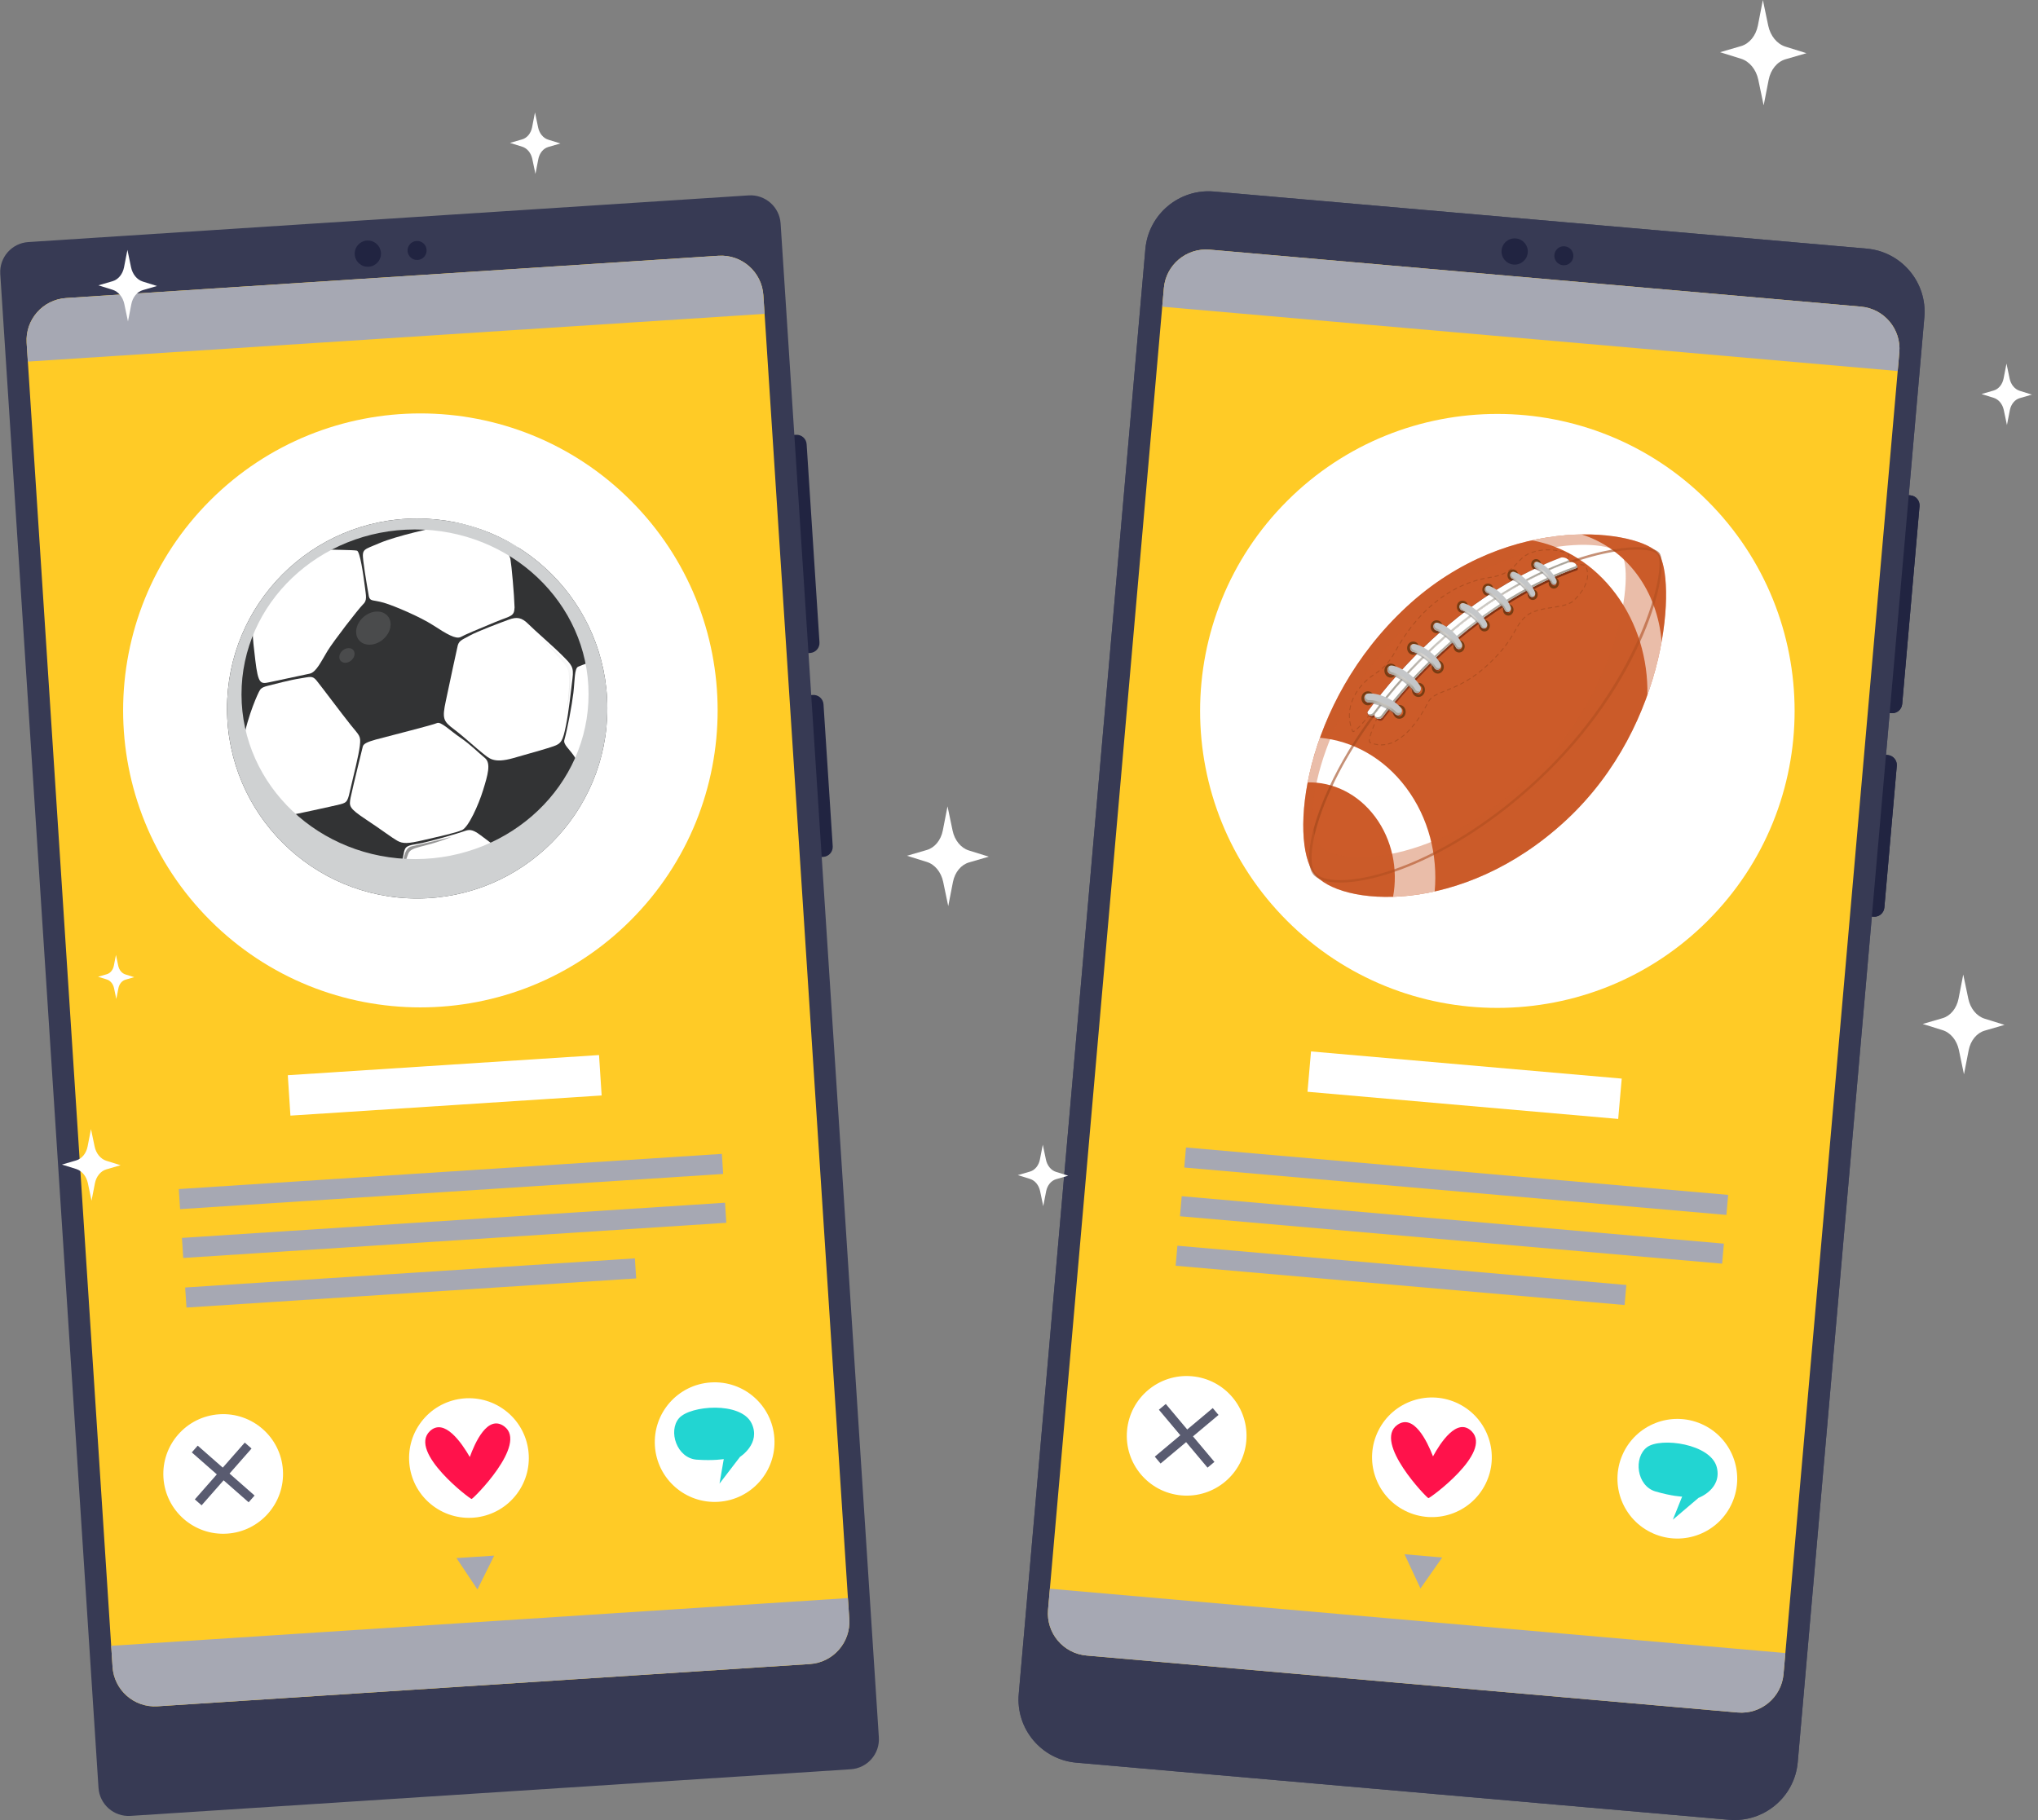 <svg width="309" height="276" viewBox="0 0 309 276" fill="none" xmlns="http://www.w3.org/2000/svg">
<rect x="0" y="0" width="309" height="276" fill="#808080" stroke="none"/>
<path d="M124.837 129.945L118.606 130.347C117.767 130.402 117.041 129.767 116.987 128.929L115.59 107.408C115.535 106.57 116.17 105.845 117.009 105.79L123.241 105.388C124.079 105.333 124.805 105.968 124.859 106.806L126.257 128.327C126.311 129.165 125.676 129.89 124.837 129.945Z" fill="#212441"/>
<path d="M122.83 99.023L116.599 99.425C115.76 99.48 115.034 98.845 114.98 98.007L113.031 67.955C112.976 67.118 113.612 66.392 114.45 66.338L120.682 65.935C121.52 65.881 122.246 66.516 122.3 67.353L124.249 97.405C124.307 98.246 123.669 98.968 122.83 99.023Z" fill="#212441"/>
<path d="M128.989 268.304L19.787 275.376C17.272 275.539 15.098 273.632 14.935 271.118L0.04 41.556C-0.124 39.042 1.785 36.87 4.301 36.707L113.503 29.631C116.018 29.468 118.192 31.375 118.355 33.889L133.25 263.455C133.414 265.968 131.508 268.141 128.989 268.304Z" fill="#373A54"/>
<path d="M122.783 252.349L23.881 258.758C20.346 258.987 17.294 256.31 17.065 252.777L4.039 52.005C3.811 48.472 6.489 45.422 10.024 45.194L108.926 38.785C112.461 38.556 115.513 41.233 115.742 44.766L128.768 245.535C128.997 249.071 126.318 252.121 122.783 252.349Z" fill="#FFCB26"/>
<path d="M57.758 38.335C57.831 39.431 56.996 40.377 55.9 40.45C54.804 40.522 53.857 39.688 53.784 38.593C53.712 37.498 54.546 36.551 55.642 36.478C56.739 36.41 57.686 37.24 57.758 38.335Z" fill="#212441"/>
<path d="M64.68 37.889C64.731 38.684 64.128 39.369 63.333 39.423C62.538 39.474 61.852 38.872 61.798 38.078C61.747 37.284 62.35 36.598 63.144 36.544C63.943 36.489 64.629 37.091 64.68 37.889Z" fill="#212441"/>
<path d="M95.607 139.577C113.208 121.989 113.208 93.473 95.607 75.885C78.007 58.297 49.47 58.297 31.869 75.885C14.268 93.473 14.268 121.989 31.869 139.577C49.47 157.165 78.007 157.165 95.607 139.577Z" fill="white"/>
<path d="M108.926 38.789L10.024 45.197C6.489 45.426 3.807 48.476 4.039 52.008L4.221 54.834L115.924 47.598L115.738 44.773C115.513 41.237 112.461 38.557 108.926 38.789Z" fill="#A6A8B3"/>
<path d="M16.858 249.582L17.065 252.774C17.294 256.306 20.346 258.987 23.881 258.755L122.783 252.346C126.318 252.118 129 249.067 128.768 245.535L128.561 242.343L16.858 249.582Z" fill="#A6A8B3"/>
<path d="M90.824 159.997L43.636 163.054L44.033 169.181L91.222 166.124L90.824 159.997Z" fill="white"/>
<path d="M109.448 174.983L27.106 180.318L27.304 183.362L109.646 178.027L109.448 174.983Z" fill="#A6A8B3"/>
<path d="M72.389 241.038L74.926 235.906L69.209 236.276L72.389 241.038Z" fill="#A6A8B3"/>
<path d="M42.896 222.936C43.219 227.934 39.426 232.25 34.425 232.573C29.424 232.896 25.105 229.109 24.782 224.108C24.459 219.11 28.251 214.794 33.253 214.471C38.254 214.149 42.573 217.939 42.896 222.936Z" fill="white"/>
<path d="M38.138 219.665L37.111 218.766L33.775 222.563L29.979 219.23L29.079 220.252L32.875 223.586L29.54 227.379L30.567 228.279L33.902 224.485L37.699 227.818L38.599 226.795L34.802 223.462L38.138 219.665Z" fill="#595B70"/>
<path d="M78.349 226.57C81.368 222.571 80.572 216.883 76.57 213.866C72.567 210.849 66.875 211.645 63.856 215.644C60.837 219.643 61.633 225.331 65.635 228.348C69.637 231.365 75.329 230.569 78.349 226.57Z" fill="white"/>
<path d="M76.45 216.306C73.935 214.457 72 218.816 71.231 220.952C69.997 218.802 67.347 214.957 65.173 217.035C61.863 220.202 71.376 227.423 71.503 227.314C71.641 227.408 80.119 219.001 76.45 216.306Z" fill="#FF124B"/>
<path d="M117.412 218.109C117.735 223.107 113.942 227.423 108.941 227.745C103.939 228.068 99.62 224.278 99.297 219.28C98.974 214.283 102.763 209.967 107.768 209.644C112.77 209.321 117.089 213.111 117.412 218.109Z" fill="white"/>
<path d="M109.736 221.264L109.093 224.982L112.204 220.927C112.204 220.927 115.43 218.889 113.949 215.835C112.331 212.502 104.64 213.118 102.952 215.066C101.261 217.014 102.618 221.134 105.642 221.355C108.204 221.536 109.736 221.264 109.736 221.264Z" fill="#22D5D2"/>
<path d="M109.927 182.389L27.586 187.724L27.783 190.768L110.125 185.433L109.927 182.389Z" fill="#A6A8B3"/>
<path d="M96.259 190.827L28.075 195.244L28.273 198.288L96.457 193.87L96.259 190.827Z" fill="#A6A8B3"/>
<path d="M284.057 139.012L277.836 138.468C276.997 138.395 276.38 137.655 276.453 136.821L278.337 115.336C278.409 114.498 279.15 113.882 279.984 113.954L286.205 114.498C287.044 114.571 287.661 115.311 287.588 116.145L285.704 137.63C285.632 138.468 284.891 139.088 284.057 139.012Z" fill="#212441"/>
<path d="M286.761 108.148L280.54 107.604C279.701 107.531 279.084 106.791 279.157 105.957L281.785 75.956C281.857 75.118 282.598 74.502 283.432 74.574L289.653 75.118C290.492 75.191 291.109 75.931 291.036 76.765L288.408 106.766C288.336 107.6 287.599 108.22 286.761 108.148Z" fill="#212441"/>
<path d="M262.149 275.964L163.208 267.307C157.912 266.842 153.996 262.178 154.461 256.89L173.657 37.788C174.121 32.496 178.789 28.583 184.08 29.047L283.022 37.704C288.318 38.169 292.234 42.833 291.769 48.12L272.573 267.223C272.109 272.515 267.441 276.424 262.149 275.964Z" fill="#42455D"/>
<path d="M263.467 259.694L164.736 251.055C161.208 250.747 158.595 247.638 158.903 244.11L176.462 43.689C176.771 40.163 179.881 37.552 183.413 37.86L282.144 46.499C285.672 46.808 288.285 49.916 287.976 53.445L270.417 253.866C270.109 257.395 266.998 260.002 263.467 259.694Z" fill="white"/>
<path d="M231.637 38.31C231.542 39.405 230.577 40.214 229.481 40.12C228.385 40.026 227.575 39.057 227.67 37.965C227.764 36.87 228.733 36.061 229.826 36.156C230.922 36.25 231.731 37.215 231.637 38.31Z" fill="#212441"/>
<path d="M238.547 38.912C238.478 39.706 237.778 40.294 236.983 40.221C236.188 40.152 235.6 39.452 235.673 38.658C235.742 37.864 236.442 37.276 237.237 37.349C238.028 37.421 238.616 38.121 238.547 38.912Z" fill="#212441"/>
<path d="M284.057 139.012L277.836 138.468C276.997 138.395 276.38 137.655 276.453 136.821L278.337 115.336C278.409 114.498 279.15 113.882 279.984 113.954L286.205 114.498C287.044 114.571 287.661 115.311 287.588 116.145L285.704 137.63C285.632 138.468 284.891 139.088 284.057 139.012Z" fill="#212441"/>
<path d="M286.761 108.148L280.54 107.604C279.701 107.531 279.084 106.791 279.157 105.957L281.785 75.956C281.857 75.118 282.598 74.502 283.432 74.574L289.653 75.118C290.492 75.191 291.109 75.931 291.036 76.765L288.408 106.766C288.336 107.6 287.599 108.22 286.761 108.148Z" fill="#212441"/>
<path d="M262.149 275.964L163.208 267.307C157.912 266.842 153.996 262.178 154.461 256.89L173.657 37.788C174.121 32.496 178.789 28.583 184.08 29.047L283.022 37.704C288.318 38.169 292.234 42.833 291.769 48.12L272.573 267.223C272.109 272.515 267.441 276.424 262.149 275.964Z" fill="#373A54"/>
<path d="M263.467 259.694L164.736 251.055C161.208 250.747 158.595 247.638 158.903 244.11L176.462 43.689C176.771 40.163 179.881 37.552 183.413 37.86L282.144 46.499C285.672 46.808 288.285 49.916 287.976 53.445L270.417 253.866C270.109 257.395 266.998 260.002 263.467 259.694Z" fill="#FFCB26"/>
<path d="M231.637 38.31C231.542 39.405 230.577 40.214 229.481 40.12C228.385 40.026 227.575 39.057 227.67 37.965C227.764 36.87 228.733 36.061 229.826 36.156C230.922 36.25 231.731 37.215 231.637 38.31Z" fill="#212441"/>
<path d="M238.547 38.912C238.478 39.706 237.778 40.294 236.983 40.221C236.188 40.152 235.6 39.452 235.673 38.658C235.742 37.864 236.442 37.276 237.237 37.349C238.028 37.421 238.616 38.121 238.547 38.912Z" fill="#212441"/>
<path d="M258.897 139.654C276.498 122.066 276.498 93.55 258.897 75.962C241.296 58.374 212.759 58.374 195.159 75.962C177.558 93.55 177.558 122.066 195.159 139.654C212.759 157.242 241.296 157.242 258.897 139.654Z" fill="white"/>
<path d="M282.147 46.499L183.416 37.86C179.888 37.552 176.774 40.16 176.466 43.689L176.219 46.51L287.73 56.266L287.976 53.445C288.285 49.919 285.675 46.808 282.147 46.499Z" fill="#A6A8B3"/>
<path d="M159.183 240.925L158.903 244.113C158.595 247.638 161.204 250.75 164.736 251.058L263.467 259.698C266.995 260.006 270.109 257.398 270.417 253.869L270.697 250.681L159.183 240.925Z" fill="#A6A8B3"/>
<path d="M245.885 163.567L198.777 159.447L198.241 165.564L245.349 169.684L245.885 163.567Z" fill="white"/>
<path d="M262.023 181.203L179.821 174.013L179.555 177.052L261.757 184.242L262.023 181.203Z" fill="#A6A8B3"/>
<path d="M215.37 240.885L218.658 236.196L212.953 235.695L215.37 240.885Z" fill="#A6A8B3"/>
<path d="M188.962 218.53C188.527 223.52 184.124 227.212 179.13 226.773C174.136 226.338 170.441 221.939 170.88 216.948C171.316 211.958 175.722 208.266 180.712 208.705C185.706 209.14 189.401 213.539 188.962 218.53Z" fill="white"/>
<path d="M184.752 214.573L183.877 213.532L180.005 216.778L176.756 212.908L175.711 213.782L178.959 217.652L175.087 220.898L175.965 221.942L179.838 218.696L183.086 222.566L184.131 221.692L180.879 217.822L184.752 214.573Z" fill="#595B70"/>
<path d="M225.219 225.066C227.469 220.59 225.662 215.138 221.182 212.89C216.702 210.642 211.246 212.448 208.997 216.925C206.747 221.401 208.554 226.853 213.034 229.101C217.514 231.349 222.969 229.543 225.219 225.066Z" fill="white"/>
<path d="M223.133 217.054C220.926 214.845 218.353 218.86 217.271 220.858C216.375 218.544 214.343 214.344 211.878 216.071C208.125 218.697 216.437 227.278 216.575 227.187C216.698 227.299 226.352 220.274 223.133 217.054Z" fill="#FF124B"/>
<path d="M262.636 227.875C264.642 223.283 262.543 217.937 257.948 215.932C253.354 213.928 248.003 216.025 245.997 220.616C243.991 225.208 246.09 230.554 250.685 232.559C255.279 234.563 260.63 232.466 262.636 227.875Z" fill="white"/>
<path d="M255.043 226.958L253.635 230.458L257.529 227.147C257.529 227.147 261.111 225.83 260.306 222.534C259.427 218.936 251.776 217.92 249.715 219.469C247.653 221.018 248.114 225.333 251.021 226.182C253.486 226.904 255.043 226.958 255.043 226.958Z" fill="#22D5D2"/>
<path d="M261.373 188.595L179.172 181.404L178.906 184.443L261.107 191.633L261.373 188.595Z" fill="#A6A8B3"/>
<path d="M246.585 194.864L178.517 188.91L178.251 191.949L246.319 197.903L246.585 194.864Z" fill="#A6A8B3"/>
<path d="M266.53 3.87L267.285 0L268.098 3.888C268.425 5.447 269.43 6.673 270.708 7.072L273.894 8.066L270.722 8.987C269.448 9.357 268.461 10.561 268.16 12.114L267.405 15.983L266.592 12.095C266.265 10.536 265.26 9.31 263.982 8.911L260.796 7.917L263.968 6.996C265.238 6.626 266.225 5.422 266.53 3.87Z" fill="white"/>
<path d="M142.948 125.941L143.663 122.278L144.433 125.959C144.741 127.435 145.692 128.596 146.904 128.973L149.92 129.912L146.915 130.786C145.71 131.138 144.774 132.277 144.487 133.746L143.772 137.409L143.003 133.728C142.694 132.252 141.743 131.091 140.531 130.714L137.515 129.774L140.52 128.9C141.725 128.549 142.662 127.41 142.948 125.941Z" fill="white"/>
<path d="M18.808 40.522L19.319 37.897L19.871 40.533C20.092 41.592 20.775 42.423 21.642 42.695L23.805 43.369L21.653 43.997C20.789 44.247 20.118 45.067 19.915 46.118L19.403 48.744L18.851 46.108C18.63 45.048 17.947 44.218 17.08 43.946L14.917 43.271L17.069 42.644C17.933 42.394 18.604 41.578 18.808 40.522Z" fill="white"/>
<path d="M13.283 173.855L13.795 171.229L14.347 173.865C14.568 174.924 15.251 175.755 16.118 176.027L18.281 176.702L16.129 177.329C15.265 177.579 14.594 178.399 14.39 179.451L13.879 182.077L13.327 179.44C13.106 178.381 12.423 177.55 11.556 177.278L9.393 176.604L11.545 175.976C12.409 175.726 13.08 174.906 13.283 173.855Z" fill="white"/>
<path d="M296.952 151.448L297.667 147.785L298.436 151.466C298.745 152.942 299.696 154.103 300.908 154.48L303.924 155.42L300.919 156.294C299.714 156.645 298.778 157.784 298.491 159.253L297.776 162.916L297.006 159.235C296.698 157.759 295.747 156.598 294.535 156.221L291.519 155.282L294.524 154.408C295.729 154.06 296.665 152.917 296.952 151.448Z" fill="white"/>
<path d="M80.675 19.309L81.114 17.053L81.589 19.32C81.778 20.23 82.366 20.945 83.11 21.177L84.968 21.757L83.117 22.294C82.377 22.512 81.8 23.212 81.622 24.118L81.183 26.374L80.707 24.107C80.519 23.197 79.93 22.483 79.186 22.25L77.328 21.67L79.179 21.133C79.923 20.916 80.5 20.212 80.675 19.309Z" fill="white"/>
<path d="M157.669 175.842L158.108 173.586L158.584 175.853C158.773 176.763 159.361 177.478 160.105 177.71L161.963 178.29L160.112 178.827C159.371 179.045 158.794 179.745 158.616 180.651L158.177 182.907L157.702 180.64C157.513 179.73 156.925 179.016 156.181 178.783L154.323 178.203L156.174 177.666C156.914 177.449 157.491 176.745 157.669 175.842Z" fill="white"/>
<path d="M17.265 146.432L17.581 144.815L17.922 146.44C18.06 147.092 18.477 147.604 19.014 147.771L20.346 148.184L19.022 148.569C18.488 148.725 18.078 149.225 17.951 149.874L17.635 151.492L17.294 149.867C17.156 149.214 16.739 148.703 16.201 148.536L14.87 148.122L16.194 147.738C16.728 147.586 17.138 147.082 17.265 146.432Z" fill="white"/>
<path d="M303.783 57.394L304.222 55.138L304.697 57.405C304.886 58.315 305.474 59.03 306.218 59.262L308.076 59.842L306.225 60.379C305.485 60.593 304.908 61.297 304.73 62.203L304.291 64.459L303.815 62.192C303.627 61.282 303.039 60.568 302.295 60.336L300.436 59.755L302.287 59.218C303.028 59.005 303.605 58.301 303.783 57.394Z" fill="white"/>
<path d="M237.429 124.403C221.558 139.124 202.946 137.431 199.223 132.444C195.499 127.457 197.386 106.748 213.257 92.023C229.129 77.298 248.851 80.482 251.464 83.982C254.078 87.478 253.301 109.678 237.429 124.403Z" fill="#CC5B29"/>
<path d="M213.21 119.467C209.806 114.908 205.051 112.337 200.133 111.88C199.295 114.223 198.682 116.504 198.268 118.647C202.068 118.564 205.864 120.337 208.485 123.848C211.105 127.359 211.98 131.842 211.218 135.994C213.185 135.933 215.308 135.675 217.526 135.182C218.019 129.709 216.615 124.03 213.21 119.467Z" fill="white"/>
<path d="M244.953 90.021C248.303 94.507 249.882 99.984 249.777 105.395C250.782 102.57 251.483 99.828 251.936 97.289C251.617 93.572 250.379 90.017 248.162 87.047C245.944 84.077 243.033 82.075 239.814 81.048C237.491 81.085 234.943 81.353 232.268 81.944C237.059 82.811 241.603 85.538 244.953 90.021Z" fill="white"/>
<g opacity="0.6">
<path d="M238.841 85.701C238.805 85.701 238.776 85.672 238.772 85.632C238.769 85.589 238.798 85.553 238.834 85.549C238.834 85.549 238.943 85.538 239.11 85.531C239.15 85.531 239.179 85.564 239.179 85.603C239.179 85.647 239.15 85.68 239.114 85.683C238.95 85.691 238.845 85.698 238.845 85.698C238.849 85.701 238.845 85.701 238.841 85.701Z" fill="#9E461A"/>
<path d="M209.425 113.037C209.389 113.037 209.356 113.004 209.356 112.961C209.356 112.921 209.389 112.884 209.425 112.884C209.603 112.884 209.781 112.87 209.958 112.848C209.995 112.844 210.031 112.873 210.035 112.913C210.038 112.957 210.013 112.993 209.973 113C209.791 113.022 209.606 113.037 209.425 113.037ZM208.884 113C208.88 113 208.877 113 208.877 113C208.699 112.975 208.514 112.939 208.336 112.892C208.3 112.881 208.278 112.841 208.285 112.801C208.292 112.757 208.332 112.736 208.369 112.743C208.543 112.79 208.721 112.826 208.895 112.848C208.931 112.855 208.96 112.892 208.953 112.935C208.946 112.971 208.917 113 208.884 113ZM210.496 112.895C210.467 112.895 210.437 112.87 210.43 112.837C210.423 112.797 210.445 112.754 210.481 112.747C210.652 112.703 210.822 112.645 210.993 112.576C211.029 112.562 211.069 112.583 211.08 112.623C211.094 112.663 211.073 112.707 211.04 112.721C210.866 112.79 210.688 112.848 210.514 112.895C210.506 112.892 210.503 112.895 210.496 112.895ZM207.832 112.718C207.824 112.718 207.817 112.714 207.81 112.714C207.77 112.696 207.73 112.681 207.694 112.663C207.599 112.623 207.548 112.511 207.548 112.333C207.548 112.282 207.552 112.221 207.563 112.155C207.567 112.112 207.603 112.083 207.639 112.09C207.675 112.097 207.701 112.134 207.697 112.177C207.69 112.235 207.686 112.29 207.686 112.333C207.686 112.395 207.694 112.5 207.741 112.522C207.781 112.54 207.817 112.554 207.853 112.569C207.89 112.583 207.908 112.627 207.897 112.667C207.886 112.699 207.861 112.718 207.832 112.718ZM211.515 112.493C211.49 112.493 211.465 112.475 211.454 112.449C211.439 112.409 211.454 112.366 211.486 112.348C211.642 112.264 211.806 112.173 211.962 112.072C211.994 112.05 212.038 112.065 212.056 112.101C212.074 112.137 212.063 112.184 212.031 112.206C211.867 112.308 211.704 112.402 211.544 112.485C211.537 112.493 211.526 112.493 211.515 112.493ZM212.459 111.898C212.437 111.898 212.416 111.887 212.401 111.865C212.379 111.829 212.39 111.782 212.419 111.76C212.564 111.651 212.71 111.532 212.855 111.408C212.887 111.383 212.927 111.39 212.953 111.423C212.974 111.455 212.971 111.503 212.938 111.532C212.793 111.658 212.644 111.778 212.495 111.887C212.484 111.894 212.474 111.898 212.459 111.898ZM207.759 111.658C207.752 111.658 207.744 111.658 207.737 111.655C207.701 111.64 207.683 111.597 207.694 111.561C207.741 111.39 207.803 111.198 207.875 110.984C207.89 110.944 207.93 110.926 207.962 110.94C207.998 110.955 208.013 111.002 208.002 111.042C207.93 111.249 207.868 111.437 207.821 111.608C207.813 111.637 207.788 111.658 207.759 111.658ZM213.319 111.158C213.301 111.158 213.279 111.147 213.268 111.133C213.243 111.1 213.247 111.053 213.276 111.024C213.41 110.893 213.544 110.759 213.671 110.618C213.7 110.589 213.744 110.589 213.769 110.621C213.795 110.65 213.795 110.697 213.769 110.73C213.639 110.871 213.501 111.009 213.366 111.14C213.348 111.154 213.334 111.158 213.319 111.158ZM208.144 110.527C208.133 110.527 208.126 110.523 208.118 110.523C208.082 110.505 208.067 110.462 208.082 110.422C208.155 110.226 208.231 110.037 208.3 109.867C208.314 109.827 208.354 109.809 208.39 109.827C208.427 109.845 208.441 109.889 208.423 109.928C208.354 110.099 208.278 110.288 208.205 110.48C208.194 110.509 208.169 110.527 208.144 110.527ZM214.1 110.324C214.081 110.324 214.067 110.317 214.052 110.302C214.023 110.273 214.023 110.226 214.049 110.193C214.169 110.052 214.292 109.899 214.412 109.747C214.437 109.715 214.481 109.711 214.51 109.74C214.539 109.769 214.542 109.816 214.517 109.849C214.397 110.005 214.274 110.153 214.15 110.298C214.136 110.313 214.118 110.324 214.1 110.324ZM214.815 109.413C214.8 109.413 214.786 109.406 214.771 109.395C214.742 109.37 214.738 109.319 214.76 109.287C214.869 109.134 214.982 108.975 215.094 108.811C215.116 108.779 215.159 108.772 215.192 108.797C215.221 108.822 215.228 108.869 215.207 108.902C215.094 109.065 214.982 109.229 214.869 109.381C214.854 109.403 214.833 109.413 214.815 109.413ZM215.468 108.445C215.453 108.445 215.439 108.442 215.428 108.431C215.399 108.405 215.392 108.358 215.413 108.325C215.522 108.155 215.624 107.988 215.718 107.829C215.74 107.792 215.784 107.785 215.813 107.807C215.845 107.829 215.853 107.876 215.831 107.912C215.736 108.075 215.631 108.242 215.522 108.412C215.511 108.434 215.49 108.445 215.468 108.445ZM216.067 107.437C216.052 107.437 216.041 107.433 216.03 107.426C215.998 107.404 215.987 107.357 216.009 107.321C216.11 107.136 216.205 106.962 216.284 106.802C216.303 106.766 216.346 106.751 216.379 106.773C216.411 106.795 216.422 106.842 216.404 106.878C216.321 107.038 216.226 107.212 216.125 107.397C216.114 107.426 216.088 107.437 216.067 107.437ZM216.622 106.4C216.608 106.4 216.593 106.396 216.582 106.385C216.553 106.36 216.546 106.313 216.568 106.28C216.673 106.113 216.796 105.964 216.945 105.827C216.974 105.801 217.018 105.805 217.043 105.837C217.068 105.87 217.065 105.917 217.036 105.946C216.894 106.077 216.782 106.215 216.68 106.371C216.666 106.389 216.644 106.4 216.622 106.4ZM217.435 105.616C217.41 105.616 217.388 105.605 217.377 105.58C217.359 105.544 217.37 105.497 217.402 105.475C217.548 105.384 217.707 105.293 217.892 105.203C217.929 105.185 217.969 105.203 217.983 105.243C217.998 105.283 217.983 105.326 217.947 105.344C217.765 105.435 217.609 105.522 217.468 105.609C217.457 105.616 217.446 105.616 217.435 105.616ZM218.422 105.127C218.393 105.127 218.368 105.108 218.357 105.076C218.342 105.036 218.361 104.992 218.397 104.978C218.56 104.909 218.727 104.84 218.909 104.771C218.945 104.757 218.985 104.778 218.996 104.818C219.007 104.858 218.988 104.902 218.952 104.916C218.774 104.989 218.607 105.054 218.444 105.123C218.437 105.123 218.429 105.127 218.422 105.127ZM219.442 104.717C219.413 104.717 219.388 104.695 219.377 104.666C219.366 104.626 219.38 104.583 219.417 104.568C219.58 104.503 219.751 104.434 219.925 104.361C219.961 104.347 220.001 104.365 220.012 104.405C220.026 104.445 220.008 104.488 219.972 104.503C219.794 104.575 219.627 104.644 219.464 104.71C219.457 104.713 219.449 104.717 219.442 104.717ZM220.455 104.292C220.426 104.292 220.4 104.274 220.389 104.245C220.375 104.205 220.393 104.162 220.429 104.144C220.593 104.071 220.76 103.995 220.93 103.915C220.963 103.897 221.003 103.915 221.021 103.955C221.035 103.995 221.021 104.039 220.985 104.057C220.814 104.14 220.647 104.216 220.484 104.289C220.473 104.289 220.466 104.292 220.455 104.292ZM221.453 103.817C221.427 103.817 221.402 103.799 221.391 103.774C221.377 103.734 221.391 103.69 221.424 103.672C221.583 103.589 221.743 103.505 221.91 103.411C221.943 103.393 221.986 103.407 222.001 103.444C222.019 103.48 222.004 103.527 221.972 103.545C221.805 103.64 221.641 103.727 221.482 103.806C221.471 103.814 221.46 103.817 221.453 103.817ZM222.422 103.277C222.396 103.277 222.375 103.262 222.36 103.237C222.342 103.201 222.356 103.154 222.389 103.135C222.545 103.041 222.701 102.947 222.861 102.842C222.894 102.82 222.937 102.834 222.955 102.871C222.973 102.907 222.963 102.954 222.93 102.976C222.77 103.077 222.611 103.179 222.455 103.27C222.444 103.273 222.433 103.277 222.422 103.277ZM223.358 102.675C223.336 102.675 223.315 102.66 223.3 102.639C223.282 102.602 223.289 102.555 223.322 102.533C223.471 102.428 223.623 102.323 223.776 102.211C223.808 102.185 223.848 102.196 223.87 102.232C223.892 102.269 223.881 102.316 223.852 102.338C223.699 102.45 223.543 102.559 223.395 102.664C223.384 102.671 223.373 102.675 223.358 102.675ZM224.262 102.008C224.24 102.008 224.218 101.997 224.208 101.975C224.186 101.942 224.193 101.895 224.226 101.87C224.371 101.757 224.516 101.641 224.665 101.518C224.694 101.493 224.737 101.5 224.759 101.532C224.781 101.565 224.774 101.612 224.745 101.641C224.596 101.765 224.451 101.881 224.306 101.997C224.291 102.004 224.276 102.008 224.262 102.008ZM225.133 101.289C225.115 101.289 225.093 101.279 225.079 101.26C225.057 101.228 225.06 101.181 225.089 101.155C225.227 101.032 225.369 100.909 225.51 100.774C225.54 100.749 225.583 100.753 225.608 100.785C225.634 100.818 225.63 100.865 225.601 100.894C225.46 101.025 225.318 101.152 225.177 101.275C225.162 101.282 225.148 101.289 225.133 101.289ZM225.968 100.521C225.95 100.521 225.928 100.51 225.917 100.495C225.892 100.463 225.895 100.415 225.924 100.386C226.066 100.252 226.2 100.118 226.331 99.991C226.36 99.962 226.403 99.966 226.425 99.998C226.451 100.031 226.447 100.078 226.418 100.107C226.287 100.238 226.153 100.372 226.011 100.506C226 100.513 225.986 100.521 225.968 100.521ZM226.774 99.715C226.755 99.715 226.737 99.708 226.723 99.69C226.697 99.657 226.697 99.61 226.726 99.581C226.861 99.44 226.991 99.298 227.115 99.164C227.14 99.135 227.184 99.135 227.213 99.164C227.238 99.197 227.238 99.244 227.213 99.273C227.089 99.407 226.959 99.549 226.821 99.694C226.81 99.708 226.792 99.715 226.774 99.715ZM227.547 98.867C227.528 98.867 227.514 98.859 227.499 98.845C227.47 98.816 227.47 98.769 227.499 98.736C227.63 98.588 227.75 98.439 227.866 98.297C227.891 98.265 227.935 98.261 227.964 98.29C227.993 98.319 227.993 98.37 227.968 98.399C227.851 98.544 227.728 98.693 227.597 98.841C227.583 98.859 227.565 98.867 227.547 98.867ZM228.272 97.971C228.258 97.971 228.24 97.964 228.229 97.953C228.2 97.927 228.196 97.877 228.222 97.844C228.338 97.688 228.45 97.532 228.559 97.38C228.585 97.347 228.625 97.34 228.657 97.365C228.686 97.391 228.693 97.438 228.668 97.47C228.559 97.626 228.443 97.786 228.327 97.942C228.309 97.964 228.291 97.971 228.272 97.971ZM228.937 97.021C228.922 97.021 228.908 97.017 228.897 97.006C228.864 96.981 228.86 96.934 228.882 96.901C228.984 96.741 229.085 96.582 229.191 96.408C229.212 96.371 229.256 96.364 229.285 96.386C229.318 96.408 229.325 96.459 229.303 96.491C229.198 96.665 229.096 96.829 228.991 96.988C228.98 97.01 228.958 97.021 228.937 97.021ZM229.546 96.02C229.532 96.02 229.521 96.016 229.51 96.009C229.477 95.987 229.47 95.94 229.488 95.904C229.55 95.802 229.608 95.697 229.663 95.599L229.779 95.396C229.8 95.36 229.84 95.349 229.873 95.371C229.906 95.396 229.913 95.439 229.895 95.476L229.779 95.679C229.721 95.78 229.663 95.882 229.604 95.987C229.59 96.009 229.568 96.02 229.546 96.02ZM230.131 95.008C230.116 95.008 230.105 95.004 230.091 94.993C230.058 94.968 230.051 94.921 230.073 94.888C230.185 94.703 230.29 94.544 230.396 94.395C230.421 94.362 230.461 94.359 230.49 94.384C230.519 94.409 230.523 94.457 230.501 94.493C230.399 94.634 230.294 94.794 230.185 94.975C230.174 94.997 230.153 95.008 230.131 95.008ZM230.809 94.069C230.791 94.069 230.773 94.061 230.762 94.047C230.733 94.018 230.733 93.967 230.762 93.938C230.889 93.793 231.024 93.659 231.169 93.528C231.198 93.503 231.241 93.506 231.263 93.539C231.289 93.572 231.281 93.619 231.252 93.648C231.111 93.775 230.984 93.905 230.857 94.047C230.846 94.061 230.828 94.069 230.809 94.069ZM231.648 93.311C231.626 93.311 231.604 93.3 231.59 93.274C231.568 93.238 231.579 93.191 231.612 93.169C231.76 93.067 231.924 92.969 232.098 92.882C232.134 92.864 232.174 92.882 232.189 92.922C232.203 92.962 232.189 93.006 232.156 93.024C231.989 93.107 231.829 93.202 231.684 93.303C231.673 93.307 231.659 93.311 231.648 93.311ZM232.631 92.81C232.602 92.81 232.577 92.788 232.566 92.759C232.555 92.719 232.573 92.676 232.61 92.661C232.773 92.6 232.947 92.542 233.136 92.487C233.172 92.476 233.208 92.502 233.219 92.542C233.23 92.582 233.208 92.625 233.169 92.632C232.987 92.687 232.813 92.741 232.653 92.803C232.646 92.806 232.639 92.81 232.631 92.81ZM233.677 92.502C233.644 92.502 233.619 92.476 233.608 92.44C233.6 92.4 233.626 92.36 233.662 92.349C233.825 92.309 234.003 92.277 234.196 92.241C234.232 92.233 234.268 92.262 234.276 92.302C234.283 92.342 234.257 92.382 234.221 92.389C234.029 92.425 233.855 92.462 233.691 92.498C233.688 92.502 233.684 92.502 233.677 92.502ZM234.747 92.299C234.715 92.299 234.686 92.273 234.678 92.233C234.675 92.193 234.7 92.153 234.736 92.146C234.918 92.114 235.096 92.088 235.274 92.059C235.31 92.052 235.346 92.085 235.35 92.124C235.353 92.164 235.328 92.204 235.292 92.212C235.114 92.241 234.936 92.266 234.755 92.295C234.755 92.299 234.751 92.299 234.747 92.299ZM235.822 92.128C235.789 92.128 235.76 92.103 235.753 92.063C235.745 92.019 235.771 91.983 235.811 91.976C235.992 91.947 236.17 91.918 236.344 91.885C236.381 91.878 236.417 91.907 236.424 91.947C236.431 91.987 236.406 92.027 236.366 92.034C236.192 92.067 236.01 92.099 235.829 92.128C235.829 92.128 235.825 92.128 235.822 92.128ZM236.892 91.921C236.86 91.921 236.831 91.896 236.827 91.863C236.82 91.823 236.842 91.78 236.878 91.773C237.07 91.725 237.241 91.682 237.4 91.631C237.437 91.62 237.473 91.642 237.484 91.682C237.495 91.722 237.473 91.765 237.437 91.776C237.273 91.827 237.099 91.878 236.907 91.921C236.9 91.921 236.896 91.921 236.892 91.921ZM237.93 91.584C237.905 91.584 237.88 91.566 237.869 91.537C237.854 91.497 237.872 91.454 237.905 91.435C238.079 91.356 238.239 91.265 238.377 91.167C238.409 91.145 238.449 91.153 238.471 91.192C238.493 91.225 238.482 91.276 238.449 91.298C238.308 91.399 238.141 91.497 237.956 91.581C237.949 91.581 237.938 91.584 237.93 91.584ZM238.834 90.931C238.816 90.931 238.798 90.92 238.783 90.906C238.758 90.873 238.758 90.826 238.787 90.797C238.925 90.659 239.055 90.518 239.175 90.38C239.201 90.351 239.244 90.351 239.273 90.38C239.299 90.409 239.302 90.456 239.273 90.489C239.15 90.627 239.019 90.772 238.881 90.909C238.867 90.924 238.849 90.931 238.834 90.931ZM239.589 90.068C239.574 90.068 239.556 90.064 239.545 90.05C239.516 90.021 239.513 89.974 239.538 89.941C239.658 89.785 239.77 89.629 239.868 89.473C239.89 89.441 239.934 89.433 239.963 89.455C239.996 89.481 240.003 89.528 239.977 89.56C239.872 89.72 239.76 89.879 239.636 90.039C239.629 90.057 239.611 90.068 239.589 90.068ZM240.224 89.089C240.213 89.089 240.202 89.085 240.188 89.078C240.155 89.056 240.144 89.013 240.162 88.976C240.253 88.799 240.333 88.621 240.398 88.443C240.413 88.403 240.453 88.385 240.489 88.403C240.525 88.421 240.54 88.465 240.525 88.505C240.456 88.686 240.373 88.871 240.279 89.053C240.268 89.074 240.246 89.089 240.224 89.089ZM240.634 87.975C240.631 87.975 240.623 87.975 240.62 87.972C240.583 87.961 240.562 87.921 240.569 87.877C240.613 87.682 240.638 87.486 240.645 87.297C240.649 87.254 240.681 87.221 240.718 87.225C240.758 87.228 240.787 87.265 240.783 87.305C240.776 87.504 240.747 87.711 240.703 87.914C240.696 87.954 240.667 87.975 240.634 87.975ZM240.685 86.779C240.652 86.779 240.623 86.753 240.616 86.713C240.587 86.517 240.536 86.329 240.467 86.155C240.453 86.115 240.467 86.071 240.504 86.053C240.54 86.035 240.58 86.053 240.594 86.093C240.667 86.278 240.721 86.481 240.754 86.688C240.761 86.728 240.736 86.768 240.7 86.775C240.692 86.779 240.689 86.779 240.685 86.779ZM240.195 85.77C240.191 85.77 240.188 85.77 240.181 85.77C240.025 85.734 239.847 85.709 239.651 85.694C239.614 85.691 239.585 85.654 239.585 85.614C239.589 85.571 239.622 85.542 239.658 85.546C239.858 85.56 240.043 85.585 240.202 85.622C240.239 85.632 240.264 85.672 240.257 85.712C240.257 85.749 240.228 85.77 240.195 85.77Z" fill="#9E461A"/>
<path d="M208.601 109.399C208.59 109.399 208.579 109.395 208.572 109.392C208.539 109.374 208.525 109.326 208.539 109.29C208.612 109.12 208.659 109.015 208.659 109.015C208.677 108.975 208.717 108.964 208.75 108.982C208.782 109 208.797 109.047 208.782 109.083C208.782 109.083 208.735 109.185 208.663 109.355C208.652 109.384 208.626 109.399 208.601 109.399Z" fill="#9E461A"/>
<path d="M237.575 84.933C237.56 84.933 237.542 84.929 237.531 84.914C237.502 84.885 237.498 84.838 237.524 84.806C237.524 84.802 237.596 84.704 237.673 84.566C237.691 84.53 237.734 84.519 237.767 84.541C237.8 84.563 237.811 84.61 237.792 84.646C237.709 84.798 237.633 84.9 237.629 84.903C237.611 84.922 237.593 84.933 237.575 84.933Z" fill="#9E461A"/>
<path d="M237.847 84.418C237.84 84.418 237.829 84.414 237.821 84.414C237.785 84.399 237.771 84.356 237.782 84.316C237.807 84.236 237.825 84.164 237.836 84.095C237.796 84.077 237.723 84.044 237.633 84.008C237.596 83.993 237.578 83.95 237.593 83.91C237.607 83.87 237.644 83.852 237.68 83.866C237.847 83.935 237.934 83.979 237.938 83.982C237.963 83.997 237.977 84.026 237.977 84.055C237.974 84.153 237.952 84.262 237.912 84.374C237.901 84.399 237.876 84.418 237.847 84.418Z" fill="#9E461A"/>
<path d="M205.168 111.017C205.099 111.017 205.044 110.98 205.019 110.911C204.979 110.821 204.946 110.73 204.91 110.639C204.895 110.599 204.913 110.556 204.946 110.541C204.979 110.527 205.019 110.545 205.037 110.581C205.07 110.668 205.106 110.759 205.142 110.846C205.149 110.864 205.164 110.893 205.305 110.81C205.338 110.792 205.382 110.806 205.4 110.842C205.418 110.879 205.403 110.926 205.371 110.944C205.284 110.995 205.222 111.017 205.168 111.017ZM205.781 110.599C205.759 110.599 205.741 110.589 205.726 110.57C205.701 110.538 205.705 110.491 205.734 110.462C205.853 110.349 205.991 110.211 206.14 110.055C206.169 110.026 206.209 110.026 206.238 110.059C206.264 110.092 206.264 110.139 206.235 110.168C206.086 110.327 205.944 110.465 205.824 110.581C205.81 110.596 205.795 110.599 205.781 110.599ZM204.79 110.113C204.761 110.113 204.732 110.092 204.725 110.059C204.674 109.86 204.63 109.656 204.598 109.457C204.59 109.413 204.616 109.377 204.652 109.37C204.688 109.363 204.725 109.392 204.732 109.432C204.765 109.627 204.805 109.827 204.855 110.019C204.866 110.059 204.844 110.103 204.808 110.113C204.801 110.11 204.794 110.113 204.79 110.113ZM206.579 109.758C206.561 109.758 206.543 109.751 206.532 109.736C206.507 109.707 206.507 109.656 206.532 109.627C206.666 109.475 206.797 109.326 206.913 109.185C206.939 109.156 206.982 109.152 207.011 109.181C207.04 109.21 207.04 109.258 207.015 109.29C206.895 109.428 206.764 109.58 206.63 109.733C206.616 109.751 206.598 109.758 206.579 109.758ZM204.598 108.909C204.561 108.909 204.532 108.877 204.529 108.837C204.525 108.732 204.521 108.623 204.521 108.521C204.521 108.42 204.525 108.318 204.529 108.217C204.532 108.173 204.561 108.137 204.601 108.144C204.638 108.148 204.667 108.184 204.667 108.224C204.663 108.322 204.659 108.42 204.659 108.521C204.659 108.623 204.663 108.724 204.667 108.83C204.67 108.873 204.638 108.909 204.601 108.909C204.601 108.906 204.601 108.909 204.598 108.909ZM204.659 107.687C204.656 107.687 204.652 107.687 204.649 107.687C204.612 107.68 204.587 107.64 204.594 107.6C204.623 107.401 204.667 107.197 204.717 106.998C204.728 106.958 204.765 106.933 204.801 106.944C204.837 106.954 204.859 106.998 204.848 107.038C204.797 107.23 204.757 107.43 204.728 107.625C204.721 107.662 204.692 107.687 204.659 107.687ZM204.957 106.512C204.95 106.512 204.942 106.512 204.932 106.508C204.895 106.494 204.881 106.45 204.892 106.41C204.961 106.222 205.037 106.033 205.12 105.845C205.138 105.808 205.178 105.794 205.215 105.812C205.247 105.83 205.262 105.877 205.244 105.914C205.16 106.095 205.084 106.28 205.022 106.465C205.011 106.494 204.986 106.512 204.957 106.512ZM205.454 105.42C205.443 105.42 205.429 105.417 205.418 105.409C205.385 105.388 205.374 105.341 205.396 105.304C205.491 105.134 205.596 104.96 205.705 104.793C205.726 104.76 205.77 104.753 205.803 104.775C205.832 104.8 205.839 104.847 205.817 104.884C205.708 105.047 205.607 105.217 205.512 105.384C205.498 105.406 205.476 105.42 205.454 105.42ZM206.104 104.43C206.086 104.43 206.071 104.427 206.06 104.412C206.031 104.383 206.028 104.336 206.053 104.303C206.173 104.147 206.296 103.995 206.427 103.846C206.452 103.817 206.496 103.817 206.525 103.846C206.554 103.875 206.554 103.926 206.525 103.955C206.398 104.1 206.274 104.253 206.158 104.405C206.14 104.423 206.122 104.43 206.104 104.43ZM206.87 103.556C206.852 103.556 206.833 103.549 206.819 103.531C206.794 103.498 206.797 103.451 206.826 103.422C206.964 103.284 207.106 103.15 207.251 103.027C207.28 102.998 207.323 103.005 207.345 103.038C207.367 103.07 207.363 103.117 207.334 103.146C207.193 103.27 207.051 103.404 206.917 103.538C206.902 103.553 206.888 103.556 206.87 103.556ZM207.734 102.798C207.712 102.798 207.69 102.787 207.675 102.766C207.654 102.729 207.661 102.682 207.694 102.657C207.832 102.552 207.969 102.45 208.107 102.356L208.158 102.323C208.191 102.301 208.231 102.312 208.253 102.348C208.274 102.385 208.263 102.432 208.231 102.457L208.18 102.49C208.042 102.584 207.908 102.682 207.773 102.787C207.759 102.795 207.748 102.798 207.734 102.798ZM208.659 102.142C208.637 102.142 208.615 102.131 208.601 102.105C208.579 102.069 208.59 102.022 208.623 102C208.782 101.884 208.935 101.772 209.076 101.659C209.109 101.634 209.149 101.645 209.171 101.677C209.193 101.71 209.185 101.761 209.156 101.783C209.015 101.895 208.859 102.008 208.699 102.127C208.688 102.138 208.674 102.142 208.659 102.142ZM209.559 101.438C209.537 101.438 209.519 101.427 209.505 101.409C209.483 101.376 209.487 101.329 209.516 101.304C209.664 101.173 209.806 101.043 209.937 100.916C209.966 100.887 210.009 100.89 210.035 100.923C210.06 100.956 210.056 101.003 210.027 101.032C209.897 101.162 209.751 101.293 209.603 101.424C209.588 101.434 209.574 101.438 209.559 101.438ZM210.379 100.626C210.361 100.626 210.347 100.618 210.332 100.604C210.303 100.575 210.303 100.528 210.329 100.495C210.456 100.35 210.572 100.201 210.688 100.042C210.71 100.009 210.753 100.006 210.782 100.031C210.811 100.056 210.815 100.103 210.793 100.136C210.673 100.299 210.554 100.452 210.427 100.6C210.416 100.618 210.394 100.626 210.379 100.626ZM211.073 99.679C211.058 99.679 211.044 99.675 211.033 99.665C211 99.639 210.993 99.592 211.018 99.559C211.109 99.414 211.203 99.255 211.323 99.055C211.345 99.019 211.385 99.012 211.417 99.034C211.45 99.055 211.457 99.103 211.436 99.139C211.319 99.342 211.221 99.505 211.127 99.65C211.113 99.668 211.094 99.679 211.073 99.679ZM211.671 98.656C211.657 98.656 211.646 98.653 211.635 98.645C211.603 98.624 211.595 98.577 211.613 98.54C211.675 98.435 211.737 98.326 211.798 98.214C211.835 98.152 211.871 98.087 211.907 98.025C211.929 97.989 211.969 97.982 212.002 98.004C212.034 98.025 212.042 98.072 212.023 98.109C211.987 98.17 211.951 98.236 211.915 98.297C211.849 98.41 211.788 98.519 211.73 98.62C211.719 98.645 211.693 98.656 211.671 98.656ZM212.274 97.63C212.259 97.63 212.249 97.626 212.234 97.615C212.201 97.59 212.194 97.543 212.216 97.51C212.321 97.34 212.426 97.173 212.532 97.006C212.553 96.974 212.597 96.963 212.626 96.988C212.659 97.013 212.662 97.061 212.641 97.097C212.535 97.26 212.43 97.427 212.328 97.597C212.317 97.619 212.296 97.63 212.274 97.63ZM212.913 96.636C212.898 96.636 212.884 96.633 212.873 96.622C212.844 96.596 212.837 96.549 212.858 96.513C212.971 96.35 213.08 96.186 213.192 96.027C213.214 95.994 213.258 95.987 213.287 96.012C213.316 96.038 213.323 96.085 213.297 96.121C213.185 96.281 213.076 96.444 212.964 96.607C212.953 96.625 212.931 96.636 212.913 96.636ZM213.588 95.671C213.573 95.671 213.559 95.664 213.544 95.653C213.515 95.628 213.512 95.581 213.533 95.545C213.653 95.385 213.769 95.229 213.889 95.073C213.914 95.04 213.958 95.037 213.983 95.066C214.012 95.091 214.016 95.142 213.991 95.175C213.871 95.331 213.755 95.483 213.639 95.642C213.628 95.661 213.61 95.671 213.588 95.671ZM214.303 94.743C214.285 94.743 214.27 94.736 214.256 94.721C214.227 94.692 214.227 94.645 214.252 94.612C214.375 94.46 214.502 94.308 214.626 94.163C214.651 94.134 214.695 94.13 214.724 94.159C214.753 94.188 214.753 94.235 214.727 94.268C214.604 94.413 214.481 94.565 214.357 94.718C214.343 94.732 214.325 94.743 214.303 94.743ZM215.058 93.851C215.04 93.851 215.021 93.844 215.011 93.829C214.985 93.8 214.981 93.753 215.011 93.72C215.141 93.575 215.272 93.43 215.402 93.289C215.432 93.26 215.475 93.26 215.5 93.292C215.526 93.325 215.526 93.372 215.497 93.401C215.366 93.539 215.236 93.684 215.105 93.829C215.094 93.844 215.076 93.851 215.058 93.851ZM215.853 93.006C215.834 93.006 215.816 92.999 215.802 92.98C215.776 92.948 215.78 92.901 215.805 92.872C215.943 92.734 216.081 92.596 216.219 92.465C216.248 92.436 216.292 92.44 216.317 92.473C216.343 92.505 216.339 92.552 216.31 92.582C216.176 92.712 216.038 92.846 215.9 92.984C215.885 92.999 215.871 93.006 215.853 93.006ZM216.684 92.204C216.666 92.204 216.644 92.193 216.629 92.175C216.607 92.143 216.611 92.096 216.64 92.066C216.782 91.936 216.927 91.809 217.072 91.686C217.101 91.66 217.145 91.668 217.17 91.7C217.192 91.733 217.188 91.784 217.159 91.809C217.018 91.932 216.872 92.056 216.731 92.19C216.716 92.201 216.698 92.204 216.684 92.204ZM217.555 91.457C217.533 91.457 217.511 91.446 217.5 91.424C217.479 91.392 217.486 91.345 217.515 91.319C217.664 91.196 217.816 91.08 217.965 90.964C217.998 90.939 218.037 90.949 218.059 90.982C218.081 91.018 218.074 91.065 218.041 91.091C217.892 91.207 217.743 91.323 217.595 91.443C217.58 91.45 217.569 91.457 217.555 91.457ZM218.458 90.761C218.437 90.761 218.415 90.746 218.4 90.725C218.379 90.688 218.39 90.641 218.422 90.619C218.578 90.507 218.734 90.398 218.89 90.293C218.923 90.271 218.967 90.282 218.985 90.318C219.003 90.355 218.996 90.402 218.963 90.424C218.811 90.529 218.654 90.638 218.498 90.746C218.484 90.757 218.469 90.761 218.458 90.761ZM219.398 90.126C219.373 90.126 219.351 90.112 219.34 90.09C219.322 90.054 219.333 90.006 219.366 89.985C219.529 89.883 219.689 89.782 219.849 89.687C219.881 89.669 219.925 89.684 219.939 89.72C219.957 89.756 219.943 89.803 219.91 89.822C219.751 89.916 219.591 90.014 219.431 90.115C219.42 90.123 219.409 90.126 219.398 90.126ZM220.368 89.549C220.342 89.549 220.317 89.535 220.306 89.506C220.288 89.466 220.302 89.422 220.339 89.404C220.505 89.31 220.672 89.223 220.836 89.14C220.868 89.121 220.912 89.14 220.926 89.176C220.941 89.216 220.926 89.259 220.894 89.277C220.73 89.361 220.567 89.448 220.4 89.542C220.389 89.549 220.375 89.549 220.368 89.549ZM221.366 89.038C221.34 89.038 221.315 89.02 221.304 88.991C221.289 88.951 221.304 88.907 221.34 88.889C221.511 88.81 221.681 88.733 221.852 88.657C221.888 88.643 221.928 88.661 221.939 88.701C221.954 88.741 221.935 88.784 221.899 88.799C221.732 88.871 221.562 88.947 221.391 89.027C221.384 89.038 221.373 89.038 221.366 89.038ZM222.389 88.596C222.36 88.596 222.335 88.578 222.324 88.545C222.309 88.505 222.331 88.461 222.367 88.447C222.545 88.378 222.719 88.313 222.89 88.251C222.926 88.237 222.963 88.258 222.977 88.298C222.988 88.338 222.97 88.382 222.934 88.392C222.763 88.454 222.589 88.519 222.415 88.588C222.404 88.596 222.396 88.596 222.389 88.596ZM223.438 88.222C223.409 88.222 223.38 88.2 223.373 88.168C223.362 88.128 223.384 88.084 223.42 88.073C223.601 88.015 223.779 87.961 223.953 87.914C223.99 87.903 224.026 87.928 224.037 87.968C224.048 88.008 224.022 88.052 223.986 88.062C223.812 88.11 223.638 88.164 223.456 88.222C223.449 88.222 223.442 88.222 223.438 88.222ZM224.501 87.925C224.469 87.925 224.44 87.899 224.433 87.867C224.425 87.827 224.447 87.783 224.483 87.776C224.665 87.732 224.846 87.692 225.024 87.656C225.06 87.649 225.097 87.674 225.104 87.718C225.111 87.761 225.086 87.801 225.05 87.809C224.872 87.845 224.69 87.885 224.512 87.928C224.512 87.925 224.505 87.925 224.501 87.925ZM225.583 87.703C225.55 87.703 225.521 87.674 225.514 87.638C225.507 87.598 225.536 87.558 225.572 87.551C225.637 87.54 225.703 87.529 225.765 87.518C225.884 87.5 226 87.482 226.113 87.46C226.149 87.453 226.186 87.482 226.193 87.522C226.2 87.566 226.175 87.602 226.135 87.609C226.022 87.631 225.902 87.649 225.783 87.667C225.721 87.678 225.656 87.685 225.59 87.696C225.59 87.703 225.587 87.703 225.583 87.703ZM226.665 87.504C226.632 87.504 226.603 87.478 226.599 87.442C226.592 87.402 226.614 87.362 226.654 87.352C226.835 87.308 227.013 87.257 227.184 87.207C227.22 87.196 227.26 87.221 227.267 87.257C227.278 87.301 227.256 87.341 227.22 87.352C227.049 87.402 226.868 87.453 226.683 87.497C226.675 87.504 226.672 87.504 226.665 87.504ZM227.721 87.177C227.692 87.177 227.666 87.156 227.655 87.127C227.641 87.087 227.663 87.043 227.695 87.029C227.87 86.96 228.037 86.884 228.196 86.8C228.229 86.782 228.272 86.797 228.287 86.837C228.301 86.876 228.287 86.92 228.254 86.938C228.091 87.022 227.92 87.101 227.743 87.174C227.735 87.174 227.728 87.177 227.721 87.177ZM228.712 86.655C228.69 86.655 228.664 86.641 228.654 86.619C228.635 86.583 228.646 86.536 228.679 86.514C228.831 86.412 228.98 86.3 229.129 86.177C229.158 86.151 229.202 86.158 229.223 86.191C229.245 86.224 229.242 86.271 229.209 86.3C229.056 86.427 228.908 86.539 228.748 86.644C228.737 86.655 228.726 86.655 228.712 86.655ZM229.59 85.93C229.572 85.93 229.554 85.919 229.539 85.904C229.514 85.872 229.517 85.825 229.546 85.796C229.688 85.654 229.822 85.513 229.946 85.379C229.975 85.35 230.015 85.35 230.044 85.382C230.069 85.411 230.069 85.462 230.04 85.491C229.917 85.625 229.782 85.767 229.637 85.912C229.623 85.923 229.608 85.93 229.59 85.93ZM230.388 85.088C230.37 85.088 230.352 85.081 230.338 85.063C230.312 85.03 230.312 84.983 230.341 84.954C230.497 84.795 230.628 84.668 230.762 84.552C230.791 84.526 230.835 84.53 230.857 84.566C230.882 84.599 230.875 84.646 230.846 84.675C230.715 84.787 230.584 84.914 230.432 85.07C230.421 85.081 230.407 85.088 230.388 85.088ZM231.256 84.341C231.23 84.341 231.209 84.327 231.198 84.305C231.18 84.269 231.19 84.222 231.22 84.2C231.379 84.091 231.539 83.997 231.713 83.913C231.749 83.895 231.789 83.913 231.804 83.953C231.818 83.993 231.804 84.037 231.771 84.055C231.604 84.138 231.448 84.229 231.292 84.331C231.281 84.338 231.267 84.341 231.256 84.341ZM232.254 83.844C232.225 83.844 232.199 83.826 232.189 83.794C232.178 83.754 232.196 83.71 232.232 83.699C232.323 83.667 232.417 83.638 232.515 83.609C232.599 83.583 232.682 83.562 232.766 83.54C232.802 83.529 232.838 83.554 232.849 83.598C232.856 83.641 232.835 83.681 232.798 83.689C232.715 83.71 232.635 83.732 232.552 83.757C232.457 83.786 232.363 83.816 232.276 83.848C232.268 83.841 232.261 83.844 232.254 83.844ZM237.132 83.823C237.125 83.823 237.121 83.823 237.114 83.819C236.943 83.765 236.765 83.718 236.584 83.674C236.548 83.667 236.522 83.623 236.533 83.583C236.54 83.54 236.577 83.514 236.613 83.525C236.794 83.569 236.976 83.62 237.15 83.674C237.186 83.685 237.208 83.728 237.197 83.768C237.19 83.801 237.161 83.823 237.132 83.823ZM233.321 83.569C233.288 83.569 233.259 83.543 233.256 83.504C233.248 83.46 233.274 83.424 233.314 83.416C233.495 83.384 233.68 83.359 233.862 83.34C233.898 83.333 233.934 83.366 233.938 83.409C233.942 83.453 233.913 83.489 233.876 83.493C233.695 83.511 233.513 83.536 233.335 83.569C233.328 83.565 233.325 83.569 233.321 83.569ZM236.058 83.565C236.054 83.565 236.05 83.565 236.047 83.565C235.865 83.533 235.684 83.511 235.506 83.493C235.47 83.489 235.441 83.453 235.444 83.409C235.448 83.366 235.48 83.337 235.52 83.34C235.702 83.359 235.887 83.384 236.068 83.416C236.105 83.424 236.13 83.46 236.127 83.504C236.119 83.54 236.09 83.565 236.058 83.565ZM234.965 83.453C234.787 83.445 234.606 83.445 234.417 83.453C234.373 83.456 234.348 83.42 234.348 83.38C234.348 83.337 234.377 83.304 234.413 83.3C234.602 83.293 234.787 83.297 234.969 83.3C235.005 83.304 235.038 83.337 235.034 83.38C235.034 83.42 235.001 83.453 234.965 83.453Z" fill="#9E461A"/>
<path d="M207.356 108.844C207.342 108.844 207.323 108.837 207.309 108.822C207.28 108.793 207.28 108.746 207.305 108.713C207.418 108.576 207.487 108.489 207.487 108.489C207.512 108.456 207.556 108.456 207.585 108.481C207.614 108.51 207.614 108.558 207.592 108.59C207.592 108.59 207.523 108.677 207.407 108.815C207.392 108.837 207.374 108.844 207.356 108.844Z" fill="#9E461A"/>
</g>
<g opacity="0.6">
<path d="M203.157 133.836C201.146 133.836 199.698 133.379 199.081 132.552C197.742 130.757 198.703 125.506 201.473 119.481C204.921 111.981 210.644 104.303 217.595 97.855C230.254 86.111 242.786 82.978 248.198 82.978C249.973 82.978 251.189 83.297 251.617 83.874C253.217 86.017 249.49 103.371 233.107 118.571C221.732 129.118 209.868 133.836 203.157 133.836ZM248.194 83.344C242.837 83.344 230.417 86.456 217.841 98.123C201.934 112.881 197.139 129.336 199.375 132.331C199.923 133.064 201.266 133.47 203.157 133.47C209.799 133.47 221.558 128.777 232.853 118.299C248.782 103.52 252.825 86.108 251.319 84.088C250.971 83.623 249.802 83.344 248.194 83.344Z" fill="#9E461A"/>
</g>
<path d="M235.978 88.922C235.72 89.161 235.335 89.121 235.121 88.835C234.907 88.549 234.943 88.121 235.201 87.881C235.459 87.642 235.84 87.682 236.054 87.968C236.268 88.255 236.232 88.679 235.978 88.922Z" fill="#CC5B29"/>
<path d="M235.589 89.259C235.35 89.259 235.125 89.143 234.976 88.94C234.707 88.581 234.755 88.044 235.078 87.743C235.401 87.442 235.934 87.497 236.203 87.856C236.475 88.219 236.431 88.744 236.101 89.053C235.96 89.187 235.775 89.259 235.589 89.259ZM235.586 87.907C235.491 87.907 235.401 87.943 235.324 88.015C235.139 88.189 235.11 88.512 235.266 88.723C235.412 88.915 235.677 88.944 235.851 88.784C236.039 88.606 236.065 88.287 235.905 88.077C235.825 87.968 235.709 87.907 235.586 87.907Z" fill="#773C12"/>
<path d="M233.267 86.079C233.027 86.303 232.668 86.264 232.468 85.999C232.269 85.731 232.301 85.332 232.541 85.11C232.78 84.885 233.14 84.925 233.339 85.19C233.542 85.455 233.506 85.854 233.267 86.079Z" fill="#CC5B29"/>
<path d="M232.907 86.409C232.679 86.409 232.468 86.3 232.323 86.108C232.069 85.767 232.112 85.259 232.417 84.972C232.726 84.686 233.23 84.737 233.488 85.078C233.742 85.419 233.698 85.926 233.394 86.213C233.256 86.336 233.085 86.409 232.907 86.409ZM232.904 85.143C232.817 85.143 232.737 85.176 232.668 85.237C232.497 85.397 232.472 85.694 232.617 85.883C232.748 86.057 232.987 86.086 233.143 85.941C233.314 85.785 233.339 85.487 233.194 85.295C233.121 85.197 233.016 85.143 232.904 85.143Z" fill="#773C12"/>
<path d="M229.782 87.78C229.514 88.03 229.115 87.99 228.889 87.689C228.664 87.388 228.704 86.942 228.969 86.695C229.238 86.445 229.637 86.485 229.862 86.786C230.087 87.087 230.051 87.533 229.782 87.78Z" fill="#CC5B29"/>
<path d="M229.379 88.128C229.133 88.128 228.9 88.008 228.744 87.798C228.465 87.424 228.512 86.869 228.85 86.561C229.183 86.249 229.735 86.303 230.015 86.677C230.29 87.051 230.247 87.606 229.909 87.914C229.761 88.052 229.572 88.128 229.379 88.128ZM229.376 86.717C229.274 86.717 229.176 86.757 229.096 86.829C228.893 87.018 228.868 87.355 229.038 87.58C229.191 87.783 229.474 87.816 229.659 87.645C229.862 87.457 229.888 87.12 229.717 86.895C229.633 86.782 229.506 86.717 229.376 86.717Z" fill="#773C12"/>
<path d="M226.04 89.999C225.754 90.267 225.325 90.22 225.089 89.901C224.85 89.582 224.89 89.103 225.177 88.839C225.463 88.57 225.891 88.614 226.131 88.933C226.367 89.256 226.327 89.731 226.04 89.999Z" fill="#CC5B29"/>
<path d="M225.608 90.358C225.347 90.358 225.104 90.231 224.941 90.014C224.647 89.622 224.697 89.034 225.05 88.708C225.405 88.382 225.982 88.44 226.273 88.831C226.567 89.223 226.516 89.811 226.164 90.137C226.008 90.278 225.812 90.358 225.608 90.358ZM225.608 88.85C225.496 88.85 225.387 88.893 225.3 88.976C225.079 89.18 225.05 89.546 225.235 89.792C225.402 90.017 225.714 90.05 225.917 89.865C226.138 89.662 226.167 89.292 225.982 89.045C225.888 88.922 225.75 88.85 225.608 88.85Z" fill="#773C12"/>
<path d="M222.182 92.6C221.896 92.864 221.467 92.821 221.228 92.502C220.988 92.183 221.028 91.707 221.315 91.439C221.602 91.174 222.03 91.218 222.269 91.537C222.505 91.856 222.469 92.331 222.182 92.6Z" fill="#CC5B29"/>
<path d="M221.747 92.955C221.485 92.955 221.242 92.828 221.079 92.611C220.785 92.219 220.836 91.635 221.188 91.305C221.544 90.978 222.121 91.036 222.411 91.428C222.705 91.82 222.654 92.407 222.302 92.734C222.15 92.875 221.954 92.955 221.747 92.955ZM221.747 91.446C221.634 91.446 221.529 91.49 221.438 91.57C221.217 91.776 221.188 92.143 221.373 92.389C221.54 92.614 221.852 92.65 222.055 92.462C222.277 92.259 222.306 91.889 222.121 91.642C222.026 91.519 221.892 91.446 221.747 91.446Z" fill="#773C12"/>
<path d="M218.277 95.657C217.972 95.94 217.515 95.896 217.261 95.555C217.003 95.215 217.047 94.707 217.355 94.42C217.66 94.137 218.117 94.181 218.371 94.525C218.625 94.866 218.582 95.374 218.277 95.657Z" fill="#CC5B29"/>
<path d="M217.816 96.027C217.544 96.027 217.286 95.896 217.112 95.664C216.804 95.251 216.854 94.631 217.228 94.286C217.598 93.942 218.208 94.003 218.517 94.413C218.825 94.826 218.774 95.447 218.4 95.791C218.237 95.944 218.03 96.027 217.816 96.027ZM217.813 94.417C217.689 94.417 217.573 94.464 217.475 94.555C217.235 94.776 217.203 95.175 217.402 95.443C217.584 95.69 217.929 95.726 218.146 95.523C218.386 95.302 218.419 94.903 218.219 94.634C218.121 94.496 217.972 94.417 217.813 94.417Z" fill="#773C12"/>
<path d="M214.742 98.921C214.43 99.211 213.962 99.164 213.7 98.812C213.439 98.464 213.482 97.946 213.795 97.652C214.107 97.362 214.575 97.409 214.836 97.761C215.098 98.112 215.054 98.631 214.742 98.921Z" fill="#CC5B29"/>
<path d="M214.267 99.295C213.987 99.295 213.726 99.161 213.552 98.925C213.236 98.504 213.29 97.873 213.668 97.521C214.049 97.169 214.669 97.231 214.982 97.652C215.297 98.073 215.243 98.704 214.865 99.055C214.698 99.211 214.484 99.295 214.267 99.295ZM214.267 97.648C214.139 97.648 214.02 97.695 213.918 97.79C213.671 98.018 213.639 98.432 213.845 98.707C214.034 98.961 214.39 99.001 214.615 98.791C214.862 98.562 214.894 98.152 214.688 97.873C214.582 97.728 214.43 97.648 214.267 97.648Z" fill="#773C12"/>
<path d="M211.381 102.374C211.047 102.686 210.546 102.635 210.267 102.262C209.987 101.888 210.035 101.329 210.369 101.018C210.706 100.706 211.203 100.756 211.483 101.134C211.762 101.507 211.715 102.066 211.381 102.374Z" fill="#CC5B29"/>
<path d="M210.873 102.762C210.579 102.762 210.303 102.621 210.118 102.37C209.784 101.924 209.842 101.257 210.241 100.883C210.641 100.513 211.298 100.579 211.628 101.021C211.962 101.467 211.907 102.135 211.505 102.508C211.33 102.675 211.105 102.762 210.873 102.762ZM210.873 100.999C210.731 100.999 210.601 101.054 210.492 101.155C210.223 101.406 210.187 101.855 210.412 102.156C210.619 102.432 211.007 102.475 211.258 102.243C211.526 101.997 211.563 101.547 211.338 101.246C211.218 101.086 211.051 100.999 210.873 100.999Z" fill="#773C12"/>
<path d="M207.9 106.57C207.563 106.882 207.062 106.831 206.786 106.454C206.507 106.081 206.554 105.522 206.888 105.21C207.225 104.898 207.723 104.949 208.002 105.323C208.282 105.703 208.238 106.258 207.9 106.57Z" fill="#CC5B29"/>
<path d="M207.396 106.958C207.102 106.958 206.826 106.817 206.641 106.566C206.307 106.12 206.362 105.453 206.764 105.079C207.167 104.706 207.821 104.771 208.151 105.217C208.485 105.663 208.43 106.331 208.028 106.704C207.85 106.867 207.625 106.958 207.396 106.958ZM207.392 105.192C207.251 105.192 207.12 105.246 207.011 105.348C206.743 105.598 206.706 106.044 206.931 106.349C207.138 106.628 207.527 106.668 207.777 106.436C208.046 106.186 208.082 105.74 207.857 105.439C207.741 105.283 207.57 105.192 207.392 105.192Z" fill="#773C12"/>
<path d="M232.755 90.659C232.515 90.88 232.156 90.844 231.956 90.576C231.757 90.308 231.789 89.909 232.029 89.687C232.268 89.462 232.628 89.499 232.827 89.767C233.027 90.035 232.994 90.434 232.755 90.659Z" fill="#CC5B29"/>
<path d="M232.392 90.986C232.163 90.986 231.953 90.877 231.808 90.685C231.55 90.337 231.59 89.84 231.902 89.553C232.21 89.267 232.715 89.317 232.973 89.658C233.23 90.003 233.19 90.5 232.878 90.79C232.744 90.917 232.57 90.986 232.392 90.986ZM232.392 89.724C232.305 89.724 232.221 89.756 232.156 89.822C231.985 89.981 231.964 90.275 232.105 90.467C232.236 90.645 232.475 90.67 232.631 90.525C232.806 90.366 232.827 90.075 232.682 89.88C232.606 89.778 232.501 89.724 232.392 89.724Z" fill="#773C12"/>
<path d="M229.078 93.01C228.813 93.252 228.425 93.213 228.207 92.919C227.989 92.625 228.026 92.19 228.287 91.951C228.548 91.707 228.94 91.744 229.158 92.037C229.376 92.331 229.343 92.766 229.078 93.01Z" fill="#CC5B29"/>
<path d="M228.683 93.35C228.439 93.35 228.214 93.234 228.058 93.028C227.786 92.665 227.83 92.117 228.16 91.813C228.49 91.508 229.031 91.559 229.303 91.925C229.575 92.291 229.528 92.835 229.202 93.14C229.06 93.278 228.875 93.35 228.683 93.35ZM228.683 91.972C228.585 91.972 228.49 92.012 228.41 92.081C228.218 92.259 228.193 92.592 228.352 92.81C228.501 93.01 228.773 93.038 228.951 92.875C229.147 92.694 229.173 92.368 229.009 92.146C228.929 92.037 228.81 91.972 228.683 91.972Z" fill="#773C12"/>
<path d="M225.471 95.41C225.202 95.657 224.806 95.617 224.585 95.32C224.364 95.022 224.4 94.58 224.669 94.33C224.937 94.083 225.333 94.123 225.554 94.42C225.775 94.721 225.739 95.164 225.471 95.41Z" fill="#CC5B29"/>
<path d="M225.071 95.759C224.825 95.759 224.596 95.639 224.44 95.432C224.164 95.062 224.211 94.507 224.545 94.199C224.879 93.891 225.427 93.945 225.703 94.315C225.979 94.685 225.935 95.236 225.601 95.548C225.449 95.683 225.264 95.759 225.071 95.759ZM225.068 94.355C224.966 94.355 224.872 94.395 224.792 94.468C224.592 94.652 224.567 94.986 224.734 95.211C224.886 95.414 225.166 95.447 225.347 95.276C225.547 95.091 225.572 94.758 225.405 94.533C225.322 94.42 225.198 94.355 225.068 94.355Z" fill="#773C12"/>
<path d="M221.652 98.595C221.366 98.859 220.941 98.816 220.702 98.497C220.462 98.178 220.502 97.703 220.789 97.434C221.075 97.169 221.5 97.213 221.74 97.532C221.979 97.851 221.939 98.326 221.652 98.595Z" fill="#CC5B29"/>
<path d="M221.221 98.95C220.959 98.95 220.716 98.823 220.553 98.606C220.259 98.214 220.31 97.626 220.662 97.3C221.014 96.974 221.594 97.031 221.885 97.423C222.179 97.815 222.128 98.403 221.776 98.729C221.623 98.87 221.424 98.95 221.221 98.95ZM221.221 97.445C221.108 97.445 221.003 97.489 220.912 97.572C220.691 97.775 220.662 98.141 220.847 98.392C221.014 98.617 221.326 98.649 221.525 98.464C221.747 98.257 221.776 97.895 221.591 97.644C221.5 97.517 221.362 97.445 221.221 97.445Z" fill="#773C12"/>
<path d="M218.462 101.775C218.15 102.065 217.685 102.018 217.424 101.67C217.163 101.322 217.206 100.803 217.518 100.517C217.831 100.227 218.295 100.274 218.556 100.622C218.818 100.967 218.774 101.485 218.462 101.775Z" fill="#CC5B29"/>
<path d="M217.994 102.149C217.714 102.149 217.457 102.015 217.279 101.779C216.967 101.358 217.018 100.731 217.395 100.379C217.772 100.027 218.389 100.093 218.702 100.51C219.017 100.93 218.963 101.558 218.582 101.906C218.422 102.066 218.212 102.149 217.994 102.149ZM217.99 100.506C217.863 100.506 217.743 100.557 217.645 100.647C217.399 100.876 217.366 101.286 217.573 101.558C217.762 101.808 218.11 101.848 218.339 101.638C218.585 101.409 218.618 100.999 218.411 100.727C218.306 100.589 218.154 100.506 217.99 100.506Z" fill="#773C12"/>
<path d="M215.577 105.304C215.236 105.62 214.727 105.569 214.444 105.188C214.161 104.807 214.208 104.242 214.55 103.926C214.891 103.611 215.399 103.661 215.682 104.042C215.965 104.419 215.918 104.989 215.577 105.304Z" fill="#CC5B29"/>
<path d="M215.061 105.696C214.764 105.696 214.484 105.551 214.296 105.297C213.958 104.844 214.012 104.169 214.423 103.788C214.829 103.411 215.493 103.48 215.827 103.93C216.165 104.383 216.11 105.058 215.7 105.439C215.522 105.602 215.294 105.696 215.061 105.696ZM215.061 103.901C214.92 103.901 214.782 103.955 214.673 104.06C214.397 104.314 214.361 104.771 214.59 105.079C214.8 105.362 215.196 105.406 215.453 105.17C215.729 104.916 215.765 104.459 215.533 104.151C215.413 103.991 215.243 103.901 215.061 103.901Z" fill="#773C12"/>
<path d="M212.662 108.616C212.332 108.924 211.835 108.873 211.559 108.503C211.283 108.133 211.327 107.586 211.661 107.277C211.991 106.969 212.485 107.02 212.76 107.39C213.04 107.756 212.993 108.307 212.662 108.616Z" fill="#CC5B29"/>
<path d="M212.161 109C211.867 109 211.595 108.859 211.414 108.612C211.084 108.169 211.138 107.513 211.537 107.143C211.933 106.773 212.582 106.838 212.909 107.281C213.239 107.723 213.185 108.383 212.786 108.753C212.612 108.913 212.39 109 212.161 109ZM212.161 107.259C212.024 107.259 211.893 107.31 211.788 107.411C211.523 107.658 211.486 108.097 211.708 108.394C211.911 108.67 212.292 108.71 212.539 108.481C212.804 108.235 212.84 107.796 212.615 107.499C212.503 107.346 212.336 107.259 212.161 107.259Z" fill="#773C12"/>
<path opacity="0.6" d="M239.113 86.474C239.531 86.296 238.809 84.99 237.916 85.31C232.036 87.464 224.922 91.392 217.878 97.927C214.197 101.34 211.105 104.855 208.554 108.278C208.198 108.761 209.171 109.693 209.686 109.116C212.169 105.845 215.141 102.501 218.651 99.248C225.866 92.556 233.154 88.596 239.113 86.474Z" fill="url(#paint0_radial_261_4895)"/>
<path opacity="0.6" d="M237.792 85.738C238.21 85.553 237.477 84.258 236.587 84.584C230.722 86.793 223.641 90.786 216.644 97.383C212.989 100.832 209.922 104.372 207.392 107.821C207.037 108.307 208.02 109.229 208.532 108.648C210.989 105.355 213.94 101.982 217.424 98.696C224.592 91.936 231.847 87.91 237.792 85.738Z" fill="url(#paint1_radial_261_4895)"/>
<path d="M237.84 85.295C238.29 85.175 237.411 84.363 236.671 84.552C230.886 86.742 223.968 90.63 217.112 96.992C213.25 100.575 210.035 104.267 207.41 107.85C207.08 108.282 207.98 108.935 208.474 108.267C211.025 104.844 214.118 101.329 217.798 97.916C224.846 91.377 231.956 87.45 237.84 85.295Z" fill="white"/>
<path d="M237.705 84.809C237.774 84.925 237.763 85.03 237.625 85.067C231.746 87.221 224.632 91.149 217.587 97.684C213.907 101.097 210.815 104.612 208.26 108.035C208.002 108.387 207.632 108.373 207.381 108.217C207.541 108.532 208.115 108.746 208.474 108.26C211.025 104.836 214.118 101.322 217.798 97.909C224.843 91.374 231.956 87.45 237.836 85.292C238.061 85.234 237.956 85.001 237.705 84.809Z" fill="url(#paint2_radial_261_4895)"/>
<path d="M239.012 86.144C239.433 85.966 238.729 84.976 237.84 85.292C231.96 87.45 224.846 91.374 217.802 97.909C214.121 101.322 211.029 104.836 208.478 108.26C208.118 108.743 209.073 109.359 209.588 108.782C212.071 105.511 215.043 102.167 218.553 98.914C225.765 92.222 233.052 88.266 239.012 86.144Z" fill="white"/>
<path d="M238.903 85.52C238.979 85.683 238.968 85.836 238.827 85.894C232.867 88.015 225.579 91.972 218.368 98.664C214.858 101.917 211.886 105.261 209.403 108.532C209.109 108.862 208.677 108.804 208.42 108.605C208.543 108.967 209.193 109.225 209.588 108.782C212.071 105.511 215.043 102.167 218.553 98.914C225.765 92.222 233.052 88.266 239.012 86.144C239.226 86.053 239.146 85.752 238.903 85.52Z" fill="url(#paint3_radial_261_4895)"/>
<path opacity="0.6" d="M232.595 86.173C232.512 86.061 232.472 85.904 232.504 85.749C232.559 85.491 232.791 85.328 233.023 85.389C233.103 85.411 233.811 85.611 234.711 86.492C235.615 87.37 235.887 88.128 235.916 88.211C235.999 88.461 235.887 88.741 235.666 88.835C235.44 88.929 235.19 88.806 235.103 88.556C235.103 88.552 234.878 87.943 234.138 87.225C233.397 86.503 232.827 86.34 232.82 86.336C232.733 86.307 232.653 86.249 232.595 86.173Z" fill="url(#paint4_radial_261_4895)"/>
<path opacity="0.6" d="M228.995 87.769C228.9 87.642 228.86 87.471 228.897 87.301C228.958 87.018 229.212 86.84 229.47 86.906C229.557 86.927 230.338 87.152 231.332 88.121C232.326 89.085 232.631 89.923 232.66 90.014C232.755 90.289 232.631 90.598 232.381 90.703C232.134 90.808 231.858 90.666 231.764 90.391C231.764 90.387 231.517 89.716 230.701 88.922C229.884 88.128 229.256 87.946 229.249 87.943C229.143 87.917 229.056 87.852 228.995 87.769Z" fill="url(#paint5_radial_261_4895)"/>
<path opacity="0.6" d="M225.166 89.923C225.068 89.792 225.024 89.615 225.064 89.437C225.129 89.14 225.391 88.958 225.659 89.023C225.746 89.049 226.559 89.277 227.594 90.286C228.628 91.294 228.94 92.157 228.973 92.251C229.071 92.538 228.94 92.861 228.683 92.966C228.425 93.075 228.138 92.93 228.04 92.643C228.04 92.639 227.782 91.943 226.937 91.116C226.091 90.293 225.434 90.101 225.427 90.101C225.325 90.075 225.235 90.01 225.166 89.923Z" fill="url(#paint6_radial_261_4895)"/>
<path opacity="0.6" d="M221.326 92.574C221.231 92.451 221.188 92.284 221.213 92.114C221.26 91.805 221.518 91.602 221.794 91.653C221.888 91.671 222.727 91.849 223.837 92.796C224.948 93.746 225.318 94.605 225.358 94.703C225.474 94.986 225.362 95.323 225.104 95.454C224.85 95.585 224.549 95.458 224.432 95.171C224.432 95.167 224.128 94.475 223.217 93.695C222.306 92.915 221.627 92.77 221.62 92.77C221.504 92.745 221.398 92.676 221.326 92.574Z" fill="url(#paint7_radial_261_4895)"/>
<path opacity="0.6" d="M217.377 95.581C217.282 95.45 217.235 95.28 217.261 95.102C217.312 94.787 217.58 94.569 217.863 94.623C217.958 94.641 218.832 94.826 219.983 95.813C221.137 96.799 221.522 97.692 221.562 97.79C221.681 98.083 221.565 98.435 221.3 98.566C221.035 98.7 220.723 98.569 220.603 98.275C220.603 98.272 220.288 97.554 219.344 96.745C218.4 95.936 217.693 95.787 217.689 95.784C217.562 95.758 217.453 95.682 217.377 95.581Z" fill="url(#paint8_radial_261_4895)"/>
<path opacity="0.6" d="M213.856 98.834C213.766 98.711 213.715 98.548 213.733 98.377C213.766 98.047 214.031 97.804 214.332 97.84C214.43 97.851 215.344 97.982 216.593 98.918C217.841 99.857 218.291 100.753 218.339 100.851C218.48 101.148 218.379 101.518 218.11 101.674C217.845 101.83 217.511 101.717 217.37 101.42C217.37 101.416 217.003 100.695 215.98 99.926C214.956 99.157 214.219 99.048 214.212 99.048C214.067 99.034 213.943 98.954 213.856 98.834Z" fill="url(#paint9_radial_261_4895)"/>
<path opacity="0.6" d="M210.394 102.134C210.318 102.011 210.278 101.859 210.292 101.696C210.325 101.337 210.608 101.072 210.931 101.108C211.04 101.119 212.023 101.246 213.381 102.243C214.738 103.237 215.232 104.198 215.283 104.303C215.439 104.622 215.334 105.021 215.047 105.195C214.76 105.37 214.404 105.25 214.248 104.934C214.248 104.931 213.845 104.158 212.735 103.342C211.624 102.523 210.826 102.417 210.819 102.417C210.641 102.396 210.492 102.287 210.394 102.134Z" fill="url(#paint10_radial_261_4895)"/>
<path opacity="0.6" d="M206.935 106.458C206.862 106.36 206.812 106.236 206.797 106.102C206.761 105.732 206.997 105.399 207.327 105.355C207.44 105.341 208.456 105.232 210.013 105.91C211.57 106.588 212.252 107.437 212.325 107.531C212.328 107.535 212.328 107.538 212.328 107.538C212.543 107.821 212.51 108.246 212.256 108.485C212.002 108.728 211.617 108.695 211.399 108.413C211.396 108.409 210.844 107.727 209.566 107.169C208.289 106.614 207.465 106.697 207.458 106.697C207.254 106.722 207.058 106.628 206.935 106.458Z" fill="url(#paint11_radial_261_4895)"/>
<path d="M232.679 85.984C232.595 85.872 232.555 85.716 232.588 85.56C232.642 85.302 232.875 85.143 233.107 85.201C233.183 85.223 233.895 85.422 234.795 86.303C235.698 87.181 235.971 87.939 236 88.022C236.083 88.273 235.971 88.552 235.749 88.646C235.524 88.741 235.274 88.614 235.187 88.363C235.187 88.36 234.962 87.754 234.221 87.032C233.481 86.311 232.907 86.147 232.904 86.144C232.817 86.118 232.737 86.064 232.679 85.984Z" fill="#C4C6C8"/>
<path d="M229.078 87.584C228.984 87.457 228.944 87.286 228.98 87.116C229.042 86.829 229.296 86.655 229.554 86.721C229.641 86.742 230.421 86.963 231.416 87.936C232.41 88.904 232.715 89.738 232.744 89.829C232.838 90.104 232.711 90.413 232.468 90.518C232.221 90.623 231.942 90.485 231.851 90.21C231.851 90.206 231.604 89.535 230.788 88.741C229.971 87.946 229.343 87.761 229.336 87.761C229.227 87.729 229.14 87.667 229.078 87.584Z" fill="#C4C6C8"/>
<path d="M225.253 89.738C225.155 89.608 225.111 89.43 225.151 89.252C225.217 88.955 225.478 88.773 225.746 88.842C225.837 88.864 226.647 89.096 227.681 90.101C228.715 91.105 229.027 91.972 229.06 92.067C229.158 92.353 229.027 92.676 228.77 92.785C228.512 92.893 228.225 92.748 228.127 92.462C228.127 92.458 227.87 91.762 227.024 90.939C226.178 90.112 225.521 89.923 225.514 89.923C225.405 89.89 225.315 89.822 225.253 89.738Z" fill="#C4C6C8"/>
<path d="M221.409 92.389C221.319 92.266 221.271 92.099 221.3 91.929C221.348 91.624 221.605 91.417 221.881 91.468C221.972 91.483 222.814 91.66 223.924 92.614C225.035 93.564 225.405 94.424 225.445 94.518C225.561 94.801 225.449 95.138 225.195 95.269C224.941 95.4 224.639 95.272 224.52 94.986C224.52 94.982 224.215 94.29 223.307 93.51C222.397 92.73 221.718 92.585 221.711 92.581C221.587 92.56 221.482 92.487 221.409 92.389Z" fill="#C4C6C8"/>
<path d="M217.46 95.392C217.366 95.265 217.319 95.091 217.344 94.913C217.395 94.594 217.664 94.38 217.947 94.435C218.045 94.453 218.916 94.638 220.07 95.624C221.224 96.611 221.605 97.503 221.649 97.601C221.769 97.898 221.652 98.246 221.388 98.381C221.123 98.515 220.81 98.384 220.687 98.091C220.687 98.087 220.375 97.369 219.428 96.56C218.484 95.751 217.78 95.599 217.773 95.599C217.646 95.57 217.537 95.497 217.46 95.392Z" fill="#C4C6C8"/>
<path d="M213.94 98.649C213.849 98.526 213.798 98.362 213.817 98.192C213.849 97.862 214.114 97.623 214.415 97.655C214.513 97.666 215.428 97.797 216.677 98.736C217.925 99.675 218.371 100.571 218.422 100.669C218.564 100.967 218.462 101.333 218.194 101.492C217.929 101.648 217.595 101.536 217.453 101.239C217.453 101.235 217.087 100.517 216.063 99.744C215.04 98.975 214.303 98.867 214.296 98.867C214.15 98.845 214.027 98.765 213.94 98.649Z" fill="#C4C6C8"/>
<path d="M210.477 101.946C210.401 101.823 210.361 101.67 210.376 101.507C210.408 101.148 210.692 100.887 211.015 100.92C211.123 100.93 212.107 101.057 213.464 102.055C214.822 103.052 215.315 104.01 215.366 104.115C215.522 104.434 215.417 104.833 215.13 105.007C214.844 105.181 214.484 105.061 214.332 104.746C214.332 104.742 213.929 103.97 212.818 103.154C211.708 102.338 210.909 102.229 210.902 102.229C210.724 102.207 210.575 102.098 210.477 101.946Z" fill="#C4C6C8"/>
<path d="M207.019 106.273C206.946 106.175 206.895 106.051 206.884 105.914C206.848 105.544 207.084 105.214 207.414 105.17C207.523 105.156 208.543 105.047 210.1 105.725C211.657 106.403 212.339 107.252 212.412 107.346C212.412 107.35 212.416 107.35 212.419 107.353C212.63 107.636 212.601 108.061 212.347 108.3C212.093 108.543 211.708 108.51 211.49 108.227C211.486 108.224 210.935 107.542 209.657 106.987C208.38 106.432 207.556 106.516 207.548 106.516C207.338 106.537 207.142 106.439 207.019 106.273Z" fill="#C4C6C8"/>
<path d="M235.96 88.461C235.941 88.476 235.92 88.487 235.898 88.494C235.673 88.588 235.422 88.461 235.339 88.215C235.339 88.211 235.114 87.602 234.373 86.884C233.633 86.162 233.06 85.999 233.056 85.995C232.962 85.97 232.882 85.912 232.827 85.835C232.74 85.719 232.704 85.567 232.737 85.411C232.747 85.353 232.769 85.302 232.798 85.255C232.697 85.32 232.617 85.426 232.588 85.564C232.555 85.719 232.591 85.875 232.679 85.988C232.737 86.068 232.816 86.122 232.907 86.151C232.914 86.151 233.484 86.318 234.225 87.04C234.965 87.761 235.19 88.371 235.19 88.371C235.277 88.621 235.528 88.748 235.753 88.654C235.84 88.606 235.909 88.541 235.96 88.461Z" fill="url(#paint12_radial_261_4895)"/>
<path d="M232.686 90.322C232.66 90.34 232.635 90.355 232.61 90.365C232.363 90.471 232.087 90.333 231.993 90.057C231.993 90.053 231.746 89.382 230.929 88.588C230.113 87.794 229.485 87.609 229.477 87.609C229.376 87.58 229.289 87.515 229.223 87.431C229.129 87.308 229.089 87.134 229.125 86.963C229.14 86.894 229.165 86.837 229.198 86.782C229.093 86.855 229.009 86.971 228.977 87.116C228.94 87.286 228.98 87.457 229.075 87.584C229.136 87.667 229.223 87.732 229.329 87.761C229.336 87.761 229.967 87.946 230.78 88.741C231.597 89.535 231.844 90.206 231.844 90.209C231.938 90.485 232.214 90.623 232.461 90.518C232.559 90.474 232.635 90.405 232.686 90.322Z" fill="url(#paint13_radial_261_4895)"/>
<path d="M228.998 92.585C228.973 92.603 228.944 92.618 228.915 92.632C228.657 92.741 228.37 92.596 228.272 92.309C228.272 92.309 228.015 91.609 227.169 90.786C226.323 89.959 225.666 89.771 225.659 89.771C225.554 89.738 225.463 89.673 225.398 89.586C225.3 89.455 225.256 89.277 225.296 89.1C225.311 89.027 225.34 88.966 225.376 88.907C225.267 88.98 225.184 89.103 225.151 89.252C225.111 89.43 225.155 89.607 225.253 89.738C225.318 89.825 225.409 89.894 225.514 89.923C225.521 89.927 226.175 90.115 227.024 90.939C227.87 91.765 228.127 92.462 228.127 92.462C228.225 92.748 228.512 92.893 228.77 92.784C228.864 92.741 228.944 92.672 228.998 92.585Z" fill="url(#paint14_radial_261_4895)"/>
<path d="M225.394 95.08C225.376 95.091 225.358 95.106 225.336 95.117C225.082 95.243 224.781 95.12 224.665 94.834C224.665 94.83 224.364 94.137 223.453 93.358C222.542 92.578 221.863 92.433 221.856 92.433C221.732 92.407 221.631 92.335 221.554 92.237C221.46 92.114 221.416 91.947 221.442 91.776C221.456 91.689 221.489 91.613 221.529 91.544C221.409 91.628 221.322 91.762 221.297 91.929C221.271 92.099 221.315 92.266 221.406 92.389C221.482 92.487 221.583 92.56 221.707 92.585C221.714 92.589 222.393 92.734 223.304 93.513C224.215 94.293 224.516 94.986 224.516 94.99C224.632 95.276 224.933 95.4 225.191 95.272C225.275 95.225 225.344 95.16 225.394 95.08Z" fill="url(#paint15_radial_261_4895)"/>
<path d="M221.663 98.043C221.623 98.083 221.58 98.12 221.525 98.145C221.26 98.279 220.948 98.148 220.828 97.855C220.828 97.851 220.513 97.133 219.569 96.324C218.622 95.516 217.921 95.363 217.914 95.363C217.787 95.338 217.678 95.262 217.602 95.16C217.508 95.029 217.46 94.859 217.486 94.681C217.493 94.649 217.5 94.616 217.511 94.583C217.428 94.667 217.366 94.783 217.348 94.913C217.319 95.091 217.366 95.262 217.464 95.392C217.54 95.494 217.649 95.57 217.776 95.595C217.783 95.599 218.487 95.748 219.431 96.556C220.375 97.365 220.691 98.083 220.691 98.087C220.81 98.384 221.122 98.515 221.391 98.377C221.522 98.312 221.62 98.188 221.663 98.043Z" fill="url(#paint16_radial_261_4895)"/>
<path d="M218.433 101.199C218.408 101.22 218.382 101.242 218.353 101.257C218.088 101.413 217.754 101.3 217.613 101.003C217.613 100.999 217.246 100.281 216.223 99.508C215.199 98.74 214.462 98.631 214.455 98.627C214.31 98.609 214.187 98.526 214.1 98.413C214.009 98.29 213.958 98.127 213.976 97.956C213.983 97.895 214.001 97.833 214.023 97.779C213.911 97.876 213.835 98.022 213.816 98.192C213.798 98.362 213.849 98.526 213.94 98.649C214.027 98.765 214.15 98.849 214.295 98.867C214.303 98.867 215.04 98.975 216.063 99.744C217.087 100.513 217.449 101.235 217.453 101.239C217.595 101.536 217.925 101.648 218.193 101.492C218.302 101.424 218.386 101.318 218.433 101.199Z" fill="url(#paint17_radial_261_4895)"/>
<path d="M215.37 104.738C215.363 104.746 215.355 104.753 215.344 104.757C215.058 104.931 214.698 104.811 214.546 104.495C214.542 104.492 214.143 103.719 213.029 102.903C211.918 102.087 211.12 101.978 211.113 101.978C210.935 101.957 210.782 101.848 210.688 101.696C210.612 101.572 210.572 101.416 210.586 101.257C210.593 101.17 210.619 101.086 210.652 101.014C210.499 101.119 210.39 101.293 210.372 101.507C210.358 101.667 210.398 101.822 210.474 101.946C210.568 102.098 210.721 102.207 210.898 102.229C210.906 102.229 211.7 102.334 212.815 103.153C213.925 103.97 214.328 104.742 214.328 104.746C214.484 105.065 214.844 105.181 215.127 105.007C215.239 104.945 215.319 104.851 215.37 104.738Z" fill="url(#paint18_radial_261_4895)"/>
<path d="M212.553 107.814C212.524 107.865 212.488 107.912 212.445 107.955C212.19 108.198 211.806 108.166 211.588 107.883C211.584 107.879 211.033 107.197 209.755 106.643C208.478 106.088 207.654 106.171 207.646 106.171C207.436 106.196 207.24 106.099 207.117 105.932C207.044 105.834 206.993 105.71 206.979 105.573C206.975 105.536 206.979 105.504 206.979 105.471C206.902 105.602 206.862 105.754 206.877 105.921C206.891 106.059 206.939 106.178 207.011 106.28C207.138 106.447 207.334 106.545 207.541 106.523C207.548 106.523 208.372 106.439 209.65 106.994C210.927 107.549 211.479 108.235 211.483 108.235C211.7 108.518 212.082 108.55 212.339 108.307C212.477 108.173 212.55 107.995 212.553 107.814Z" fill="url(#paint19_radial_261_4895)"/>
<path opacity="0.4" d="M251.468 83.982C248.855 80.486 229.133 77.302 213.261 92.023C197.39 106.748 195.503 127.453 199.226 132.444C202.95 137.431 221.562 139.124 237.433 124.403C253.301 109.678 254.078 87.479 251.468 83.982ZM231.967 117.813C218.034 131.185 202.779 131.693 199.992 128.077C197.205 124.458 199.941 107.698 213.875 94.326C227.808 80.954 243.897 81.523 245.85 84.062C247.806 86.601 245.901 104.441 231.967 117.813Z" fill="#CC5B29"/>
<path d="M236.341 100.745C237.89 102.468 237.382 105.453 235.205 107.412C233.027 109.37 230.004 109.559 228.454 107.836C226.904 106.113 227.412 103.128 229.59 101.17C231.764 99.211 234.787 99.019 236.341 100.745Z" fill="#CC5B29"/>
<path d="M226.915 110.665C227.601 111.43 227.376 112.75 226.414 113.617C225.449 114.484 224.109 114.567 223.423 113.806C222.738 113.044 222.963 111.72 223.924 110.853C224.886 109.987 226.225 109.903 226.915 110.665Z" fill="#CC5B29"/>
<path d="M92.085 107.39C92.115 123.301 79.226 136.223 63.304 136.252C47.378 136.277 34.447 123.402 34.421 107.491C34.392 91.577 47.28 78.658 63.203 78.629C79.128 78.6 92.06 91.475 92.085 107.39Z" fill="#323334"/>
<path d="M39.248 104.938C39.248 104.938 37.597 108.242 36.82 112.565C36.41 114.749 36.523 115.597 38.21 117.998C41.444 122.593 42.645 123.845 43.749 123.66C44.856 123.471 50.06 122.343 51.577 121.973C52.728 121.694 52.728 121.415 53.185 119.416C53.643 117.418 54.376 114.625 54.557 113.091C54.739 111.557 54.51 111.604 53.171 109.932C51.831 108.26 48.645 103.991 47.999 103.204C47.353 102.414 47.03 102.65 45.509 102.882C43.988 103.117 41.687 103.727 40.58 104.006C39.477 104.289 39.477 104.568 39.248 104.938Z" fill="white"/>
<path d="M41.466 89.306C41.466 89.306 40.054 91.2 38.773 93.419C38.065 94.71 38.283 96.575 38.715 100.161C39.147 103.745 39.502 103.745 40.853 103.458C42.203 103.168 45.97 102.374 46.965 102.156C47.959 101.939 48.739 100.216 49.661 98.707C50.583 97.198 54.267 92.44 55.007 91.689C55.711 91.062 55.501 90.434 55.294 88.766C55.084 87.094 54.579 83.63 54.125 83.507C53.672 83.384 50.151 83.384 48.826 83.304C47.505 83.224 44.152 85.93 41.466 89.306Z" fill="white"/>
<path d="M55 113.24C55 113.24 53.614 118.829 53.153 120.987C52.924 122.256 52.877 122.535 55.486 124.269C58.096 125.999 59.399 127.029 60.237 127.497C61.076 127.965 61.82 127.965 64.237 127.395C66.654 126.83 69.049 126.318 70.048 125.883C71.024 125.459 72.552 122.078 73.245 119.826C73.938 117.574 74.494 115.742 73.517 114.944C72.537 114.15 71.372 112.932 69.79 111.854C68.207 110.777 66.857 109.374 66.251 109.653C65.649 109.936 59.399 111.503 56.982 112.152C55.835 112.478 55.084 112.757 55 113.24Z" fill="white"/>
<path d="M59.892 135.36C59.892 135.36 61.032 130.587 61.214 129.43C61.395 128.273 61.809 128.226 63.46 127.943C65.112 127.664 69.518 126.358 70.298 126.079C71.078 125.799 71.543 125.654 72.879 126.67C74.211 127.689 77.19 129.909 78.203 130.601C78.936 131.109 75.535 133.572 71.097 134.779C65.95 136.179 59.845 136.143 59.892 135.36Z" fill="white"/>
<path d="M55.925 90.431C55.925 90.431 55.312 86.978 55.087 85.085C54.862 83.192 55.084 83.413 57.566 82.35C60.048 81.288 65.957 79.938 67.228 79.826C68.498 79.714 69.99 80.098 73.194 81.708C76.399 83.319 77.23 83.874 77.397 84.82C77.564 85.767 77.96 90.112 78.018 92.117C77.963 93.51 77.488 93.347 75.125 94.319C72.704 95.316 70.392 96.288 69.826 96.615C69.057 96.941 67.765 96.176 65.634 94.794C63.743 93.572 59.86 91.896 58.201 91.406C56.546 90.928 56.118 91.243 55.925 90.431Z" fill="white"/>
<path d="M69.34 98.174C69.34 98.174 68.153 103.567 67.591 106.32C67.028 108.96 67.198 109.359 68.792 110.56C70.385 111.76 72.207 113.476 73.176 114.223C74.145 114.966 74.773 115.829 77.84 114.959C81.702 113.864 82.725 113.573 83.919 113.171C85.113 112.768 85.338 112.308 85.788 110.128C86.239 107.948 86.576 104.681 86.797 102.9C87.022 101.123 86.681 100.836 85.255 99.403C83.832 97.975 81.157 95.686 80.13 94.656C79.107 93.626 78.366 93.514 77.118 93.974C75.869 94.435 72.461 95.704 71.209 96.393C69.964 97.086 69.51 97.144 69.34 98.174Z" fill="white"/>
<path d="M90.075 100.223C90.075 100.223 88.22 100.836 87.65 101.108C87.081 101.377 87.16 103.212 86.935 105.083C86.71 106.958 86.035 110.552 85.582 112.155C85.317 112.921 86.376 113.559 87.255 114.981C88.623 117.197 89.345 118.419 89.65 117.995C89.951 117.574 91.915 113.251 91.828 106.102C91.596 102.896 91.022 99.686 90.075 100.223Z" fill="white"/>
<path d="M35.978 116.08C35.978 116.08 36.251 115.293 36.486 115.702C36.726 116.112 39.444 120.588 41.651 122.974C42.431 123.725 42.635 123.932 42.74 125.332C42.842 126.735 42.675 127.076 41.862 126.256C41.045 125.44 37.103 120.49 35.978 116.08Z" fill="white"/>
<path d="M69.133 79.278C69.133 79.278 68.727 79.141 68.556 79.315C68.389 79.485 69.336 79.757 70.999 80.472C72.661 81.186 75.238 82.481 76.323 83.232C77.071 83.674 77.375 83.776 78.018 83.5C78.66 83.224 78.864 83.123 78.12 82.713C77.375 82.307 72.624 79.786 69.133 79.278Z" fill="white"/>
<path d="M68.422 126.92C68.422 126.92 64.829 127.805 62.524 128.32C61.007 128.516 61.199 131.062 60.535 133.873C60.535 133.873 61.446 130.62 61.907 129.455C62.368 128.291 64.241 128.628 68.422 126.92Z" fill="#979797"/>
<path d="M42.9 88.11C42.9 88.11 46.173 84.675 47.509 83.935C48.844 83.199 53.886 83.692 53.886 83.692C53.886 83.692 50.347 83.808 48.681 83.903C47.015 84.001 42.9 88.11 42.9 88.11Z" fill="white"/>
<path d="M60.978 81.589C60.978 81.589 66.059 80.116 67.645 80.044C69.227 79.975 72.403 81.302 75.902 83.293C72.004 81.571 69.097 80.443 67.906 80.443C66.719 80.446 60.978 81.589 60.978 81.589Z" fill="white"/>
<path d="M41.949 104.129C41.949 104.129 46.493 102.972 47.179 103.088C47.861 103.201 53.218 110.531 53.218 110.531C53.218 110.531 48.547 104.804 47.182 104.118C45.814 103.433 41.949 104.129 41.949 104.129Z" fill="white"/>
<path d="M81.898 96.564C81.898 96.564 85.001 99.465 85.908 100.379C86.816 101.293 86.765 101.347 85.974 108.024C86.34 103.77 86.551 101.993 85.749 100.916C84.95 99.842 81.898 96.564 81.898 96.564Z" fill="url(#paint20_linear_261_4895)"/>
<path d="M53.875 115.869C53.875 115.869 53.142 119.199 52.739 120.693C52.336 122.187 50.924 121.988 47.288 122.742C51.124 121.581 52.067 121.444 52.401 120.425C52.735 119.405 53.875 115.869 53.875 115.869Z" fill="white"/>
<path d="M53.933 118.194C53.933 118.194 54.724 114.923 55.007 113.606C55.403 112.344 57.904 112.166 60.517 111.474C60.517 111.474 58.074 112.282 56.484 112.913C54.891 113.548 54.895 115.67 53.933 118.194Z" fill="white"/>
<path d="M55.45 124C55.45 124 58.317 126.039 59.577 126.88C60.836 127.725 61.533 127.794 64.818 127.083C68.102 126.372 69.01 126.021 69.01 126.021C69.01 126.021 64.4 127.014 62.027 127.091C59.646 127.163 55.45 124 55.45 124Z" fill="white"/>
<path d="M67.743 107.183C67.743 107.183 69.039 100.104 69.449 98.435C69.859 96.77 72.817 95.86 75.909 94.609C75.909 94.609 72.403 96.419 71.028 97.325C69.652 98.228 69.793 99.266 67.743 107.183Z" fill="white"/>
<path d="M70.614 112.884C70.614 112.884 72.693 114.578 73.368 115.202C74.044 115.822 74.047 117.407 71.978 122.394C72.871 119.054 74.098 116.221 72.864 115.089C71.626 113.958 70.614 112.884 70.614 112.884Z" fill="white"/>
<path d="M38.57 119.278C38.57 119.278 40.228 121.542 41.386 122.818C42.391 123.859 42.602 124.04 42.605 126.155C42.453 124.784 42.272 124.117 41.622 123.435C40.965 122.749 38.57 119.278 38.57 119.278Z" fill="white"/>
<path d="M63.206 78.629C47.281 78.658 34.396 91.581 34.425 107.491C34.454 123.402 47.386 136.281 63.308 136.252C79.23 136.223 92.115 123.301 92.089 107.39C92.06 91.475 79.129 78.6 63.206 78.629ZM62.974 130.279C48.442 130.304 36.643 119.137 36.617 105.33C36.592 91.526 48.351 80.316 62.883 80.29C77.412 80.265 89.215 91.436 89.237 105.239C89.266 119.043 77.506 130.253 62.974 130.279Z" fill="#CFD1D2"/>
<path d="M58.782 93.416C59.588 94.366 59.265 95.958 58.067 96.97C56.865 97.986 55.243 98.04 54.437 97.09C53.635 96.139 53.955 94.547 55.152 93.535C56.354 92.52 57.976 92.466 58.782 93.416Z" fill="#4A4B4C"/>
<path d="M53.566 98.584C53.922 99.005 53.781 99.708 53.251 100.158C52.721 100.608 51.998 100.629 51.643 100.209C51.287 99.788 51.429 99.084 51.959 98.635C52.488 98.189 53.211 98.163 53.566 98.584Z" fill="#4A4B4C"/>
<defs>
<radialGradient id="paint0_radial_261_4895" cx="0" cy="0" r="1" gradientUnits="userSpaceOnUse" gradientTransform="translate(229.612 86.346) rotate(53.257) scale(34.812 33.941)">
<stop stop-color="#451200"/>
<stop offset="0.208" stop-color="#501705"/>
<stop offset="0.68" stop-color="#641F0E"/>
<stop offset="1" stop-color="#6B2211"/>
</radialGradient>
<radialGradient id="paint1_radial_261_4895" cx="0" cy="0" r="1" gradientUnits="userSpaceOnUse" gradientTransform="translate(228.291 85.695) rotate(52.8) scale(34.782 33.97)">
<stop stop-color="#451200"/>
<stop offset="0.208" stop-color="#501705"/>
<stop offset="0.68" stop-color="#641F0E"/>
<stop offset="1" stop-color="#6B2211"/>
</radialGradient>
<radialGradient id="paint2_radial_261_4895" cx="0" cy="0" r="1" gradientUnits="userSpaceOnUse" gradientTransform="translate(213.397 82.883) rotate(53.257) scale(21.111 20.583)">
<stop stop-color="white"/>
<stop offset="0.165" stop-color="#F8F8F7"/>
<stop offset="0.421" stop-color="#E6E4E1"/>
<stop offset="0.734" stop-color="#C7C4BE"/>
<stop offset="1" stop-color="#A9A49A"/>
</radialGradient>
<radialGradient id="paint3_radial_261_4895" cx="0" cy="0" r="1" gradientUnits="userSpaceOnUse" gradientTransform="translate(212.206 81.251) rotate(53.257) scale(20.104 19.6)">
<stop stop-color="white"/>
<stop offset="0.165" stop-color="#F8F8F7"/>
<stop offset="0.421" stop-color="#E6E4E1"/>
<stop offset="0.734" stop-color="#C7C4BE"/>
<stop offset="1" stop-color="#A9A49A"/>
</radialGradient>
<radialGradient id="paint4_radial_261_4895" cx="0" cy="0" r="1" gradientUnits="userSpaceOnUse" gradientTransform="translate(234.819 86.394) rotate(53.257) scale(2.546 2.482)">
<stop offset="0.547" stop-color="#8E8E8E"/>
<stop offset="0.56" stop-color="#8B8685"/>
<stop offset="0.619" stop-color="#826861"/>
<stop offset="0.68" stop-color="#794E44"/>
<stop offset="0.745" stop-color="#733B2E"/>
<stop offset="0.815" stop-color="#6E2D1D"/>
<stop offset="0.894" stop-color="#6C2514"/>
<stop offset="1" stop-color="#6B2211"/>
</radialGradient>
<radialGradient id="paint5_radial_261_4895" cx="0" cy="0" r="1" gradientUnits="userSpaceOnUse" gradientTransform="translate(231.235 87.999) rotate(53.257) scale(2.609 2.544)">
<stop offset="0.547" stop-color="#8E8E8E"/>
<stop offset="0.56" stop-color="#8B8685"/>
<stop offset="0.619" stop-color="#826861"/>
<stop offset="0.68" stop-color="#794E44"/>
<stop offset="0.745" stop-color="#733B2E"/>
<stop offset="0.815" stop-color="#6E2D1D"/>
<stop offset="0.894" stop-color="#6C2514"/>
<stop offset="1" stop-color="#6B2211"/>
</radialGradient>
<radialGradient id="paint6_radial_261_4895" cx="0" cy="0" r="1" gradientUnits="userSpaceOnUse" gradientTransform="translate(227.382 90.417) rotate(53.257) scale(2.648 2.582)">
<stop offset="0.547" stop-color="#8E8E8E"/>
<stop offset="0.56" stop-color="#8B8685"/>
<stop offset="0.619" stop-color="#826861"/>
<stop offset="0.68" stop-color="#794E44"/>
<stop offset="0.745" stop-color="#733B2E"/>
<stop offset="0.815" stop-color="#6E2D1D"/>
<stop offset="0.894" stop-color="#6C2514"/>
<stop offset="1" stop-color="#6B2211"/>
</radialGradient>
<radialGradient id="paint7_radial_261_4895" cx="0" cy="0" r="1" gradientUnits="userSpaceOnUse" gradientTransform="translate(223.817 92.804) rotate(53.257) scale(2.702 2.635)">
<stop offset="0.547" stop-color="#8E8E8E"/>
<stop offset="0.56" stop-color="#8B8685"/>
<stop offset="0.619" stop-color="#826861"/>
<stop offset="0.68" stop-color="#794E44"/>
<stop offset="0.745" stop-color="#733B2E"/>
<stop offset="0.815" stop-color="#6E2D1D"/>
<stop offset="0.894" stop-color="#6C2514"/>
<stop offset="1" stop-color="#6B2211"/>
</radialGradient>
<radialGradient id="paint8_radial_261_4895" cx="0" cy="0" r="1" gradientUnits="userSpaceOnUse" gradientTransform="translate(219.872 95.946) rotate(53.257) scale(2.775 2.706)">
<stop offset="0.547" stop-color="#8E8E8E"/>
<stop offset="0.56" stop-color="#8B8685"/>
<stop offset="0.619" stop-color="#826861"/>
<stop offset="0.68" stop-color="#794E44"/>
<stop offset="0.745" stop-color="#733B2E"/>
<stop offset="0.815" stop-color="#6E2D1D"/>
<stop offset="0.894" stop-color="#6C2514"/>
<stop offset="1" stop-color="#6B2211"/>
</radialGradient>
<radialGradient id="paint9_radial_261_4895" cx="0" cy="0" r="1" gradientUnits="userSpaceOnUse" gradientTransform="translate(216.392 99.323) rotate(53.257) scale(2.904 2.831)">
<stop offset="0.547" stop-color="#8E8E8E"/>
<stop offset="0.56" stop-color="#8B8685"/>
<stop offset="0.619" stop-color="#826861"/>
<stop offset="0.68" stop-color="#794E44"/>
<stop offset="0.745" stop-color="#733B2E"/>
<stop offset="0.815" stop-color="#6E2D1D"/>
<stop offset="0.894" stop-color="#6C2514"/>
<stop offset="1" stop-color="#6B2211"/>
</radialGradient>
<radialGradient id="paint10_radial_261_4895" cx="0" cy="0" r="1" gradientUnits="userSpaceOnUse" gradientTransform="translate(213.279 102.529) rotate(58.224) scale(3.2 3.064)">
<stop offset="0.547" stop-color="#8E8E8E"/>
<stop offset="0.56" stop-color="#8B8685"/>
<stop offset="0.619" stop-color="#826861"/>
<stop offset="0.68" stop-color="#794E44"/>
<stop offset="0.745" stop-color="#733B2E"/>
<stop offset="0.815" stop-color="#6E2D1D"/>
<stop offset="0.894" stop-color="#6C2514"/>
<stop offset="1" stop-color="#6B2211"/>
</radialGradient>
<radialGradient id="paint11_radial_261_4895" cx="0" cy="0" r="1" gradientUnits="userSpaceOnUse" gradientTransform="translate(209.965 106.13) rotate(53.257) scale(3.187 3.107)">
<stop offset="0.547" stop-color="#8E8E8E"/>
<stop offset="0.56" stop-color="#8B8685"/>
<stop offset="0.619" stop-color="#826861"/>
<stop offset="0.68" stop-color="#794E44"/>
<stop offset="0.745" stop-color="#733B2E"/>
<stop offset="0.815" stop-color="#6E2D1D"/>
<stop offset="0.894" stop-color="#6C2514"/>
<stop offset="1" stop-color="#6B2211"/>
</radialGradient>
<radialGradient id="paint12_radial_261_4895" cx="0" cy="0" r="1" gradientUnits="userSpaceOnUse" gradientTransform="translate(234.98 86.01) rotate(53.257) scale(2.213 2.158)">
<stop stop-color="white"/>
<stop offset="0.165" stop-color="#F8F8F7"/>
<stop offset="0.421" stop-color="#E6E4E1"/>
<stop offset="0.734" stop-color="#C7C4BE"/>
<stop offset="1" stop-color="#A9A49A"/>
</radialGradient>
<radialGradient id="paint13_radial_261_4895" cx="0" cy="0" r="1" gradientUnits="userSpaceOnUse" gradientTransform="translate(231.661 87.371) rotate(53.257) scale(2.536 2.473)">
<stop stop-color="white"/>
<stop offset="0.165" stop-color="#F8F8F7"/>
<stop offset="0.421" stop-color="#E6E4E1"/>
<stop offset="0.734" stop-color="#C7C4BE"/>
<stop offset="1" stop-color="#A9A49A"/>
</radialGradient>
<radialGradient id="paint14_radial_261_4895" cx="0" cy="0" r="1" gradientUnits="userSpaceOnUse" gradientTransform="translate(228.016 89.472) rotate(53.257) scale(2.573 2.509)">
<stop stop-color="white"/>
<stop offset="0.165" stop-color="#F8F8F7"/>
<stop offset="0.421" stop-color="#E6E4E1"/>
<stop offset="0.734" stop-color="#C7C4BE"/>
<stop offset="1" stop-color="#A9A49A"/>
</radialGradient>
<radialGradient id="paint15_radial_261_4895" cx="0" cy="0" r="1" gradientUnits="userSpaceOnUse" gradientTransform="translate(224.061 92.204) rotate(53.257) scale(2.624 2.558)">
<stop stop-color="white"/>
<stop offset="0.165" stop-color="#F8F8F7"/>
<stop offset="0.421" stop-color="#E6E4E1"/>
<stop offset="0.734" stop-color="#C7C4BE"/>
<stop offset="1" stop-color="#A9A49A"/>
</radialGradient>
<radialGradient id="paint16_radial_261_4895" cx="0" cy="0" r="1" gradientUnits="userSpaceOnUse" gradientTransform="translate(220.423 94.94) rotate(53.257) scale(2.715 2.647)">
<stop stop-color="white"/>
<stop offset="0.165" stop-color="#F8F8F7"/>
<stop offset="0.421" stop-color="#E6E4E1"/>
<stop offset="0.734" stop-color="#C7C4BE"/>
<stop offset="1" stop-color="#A9A49A"/>
</radialGradient>
<radialGradient id="paint17_radial_261_4895" cx="0" cy="0" r="1" gradientUnits="userSpaceOnUse" gradientTransform="translate(216.948 98.269) rotate(53.257) scale(2.837 2.766)">
<stop stop-color="white"/>
<stop offset="0.165" stop-color="#F8F8F7"/>
<stop offset="0.421" stop-color="#E6E4E1"/>
<stop offset="0.734" stop-color="#C7C4BE"/>
<stop offset="1" stop-color="#A9A49A"/>
</radialGradient>
<radialGradient id="paint18_radial_261_4895" cx="0" cy="0" r="1" gradientUnits="userSpaceOnUse" gradientTransform="translate(213.915 101.147) rotate(58.224) scale(3.124 2.991)">
<stop stop-color="white"/>
<stop offset="0.165" stop-color="#F8F8F7"/>
<stop offset="0.421" stop-color="#E6E4E1"/>
<stop offset="0.734" stop-color="#C7C4BE"/>
<stop offset="1" stop-color="#A9A49A"/>
</radialGradient>
<radialGradient id="paint19_radial_261_4895" cx="0" cy="0" r="1" gradientUnits="userSpaceOnUse" gradientTransform="translate(210.721 104.686) rotate(53.257) scale(3.133 3.055)">
<stop stop-color="white"/>
<stop offset="0.165" stop-color="#F8F8F7"/>
<stop offset="0.421" stop-color="#E6E4E1"/>
<stop offset="0.734" stop-color="#C7C4BE"/>
<stop offset="1" stop-color="#A9A49A"/>
</radialGradient>
<linearGradient id="paint20_linear_261_4895" x1="76.7" y1="106.953" x2="87.347" y2="100.092" gradientUnits="userSpaceOnUse">
<stop offset="0.285" stop-color="#9E9E9E"/>
<stop offset="0.383" stop-color="#AAAAAA"/>
<stop offset="0.559" stop-color="#CACACA"/>
<stop offset="0.694" stop-color="#E6E6E6"/>
<stop offset="0.737" stop-color="#ECECEC"/>
<stop offset="0.873" stop-color="#F9F9F9"/>
<stop offset="1" stop-color="#FDFDFD"/>
</linearGradient>
</defs>
</svg>
